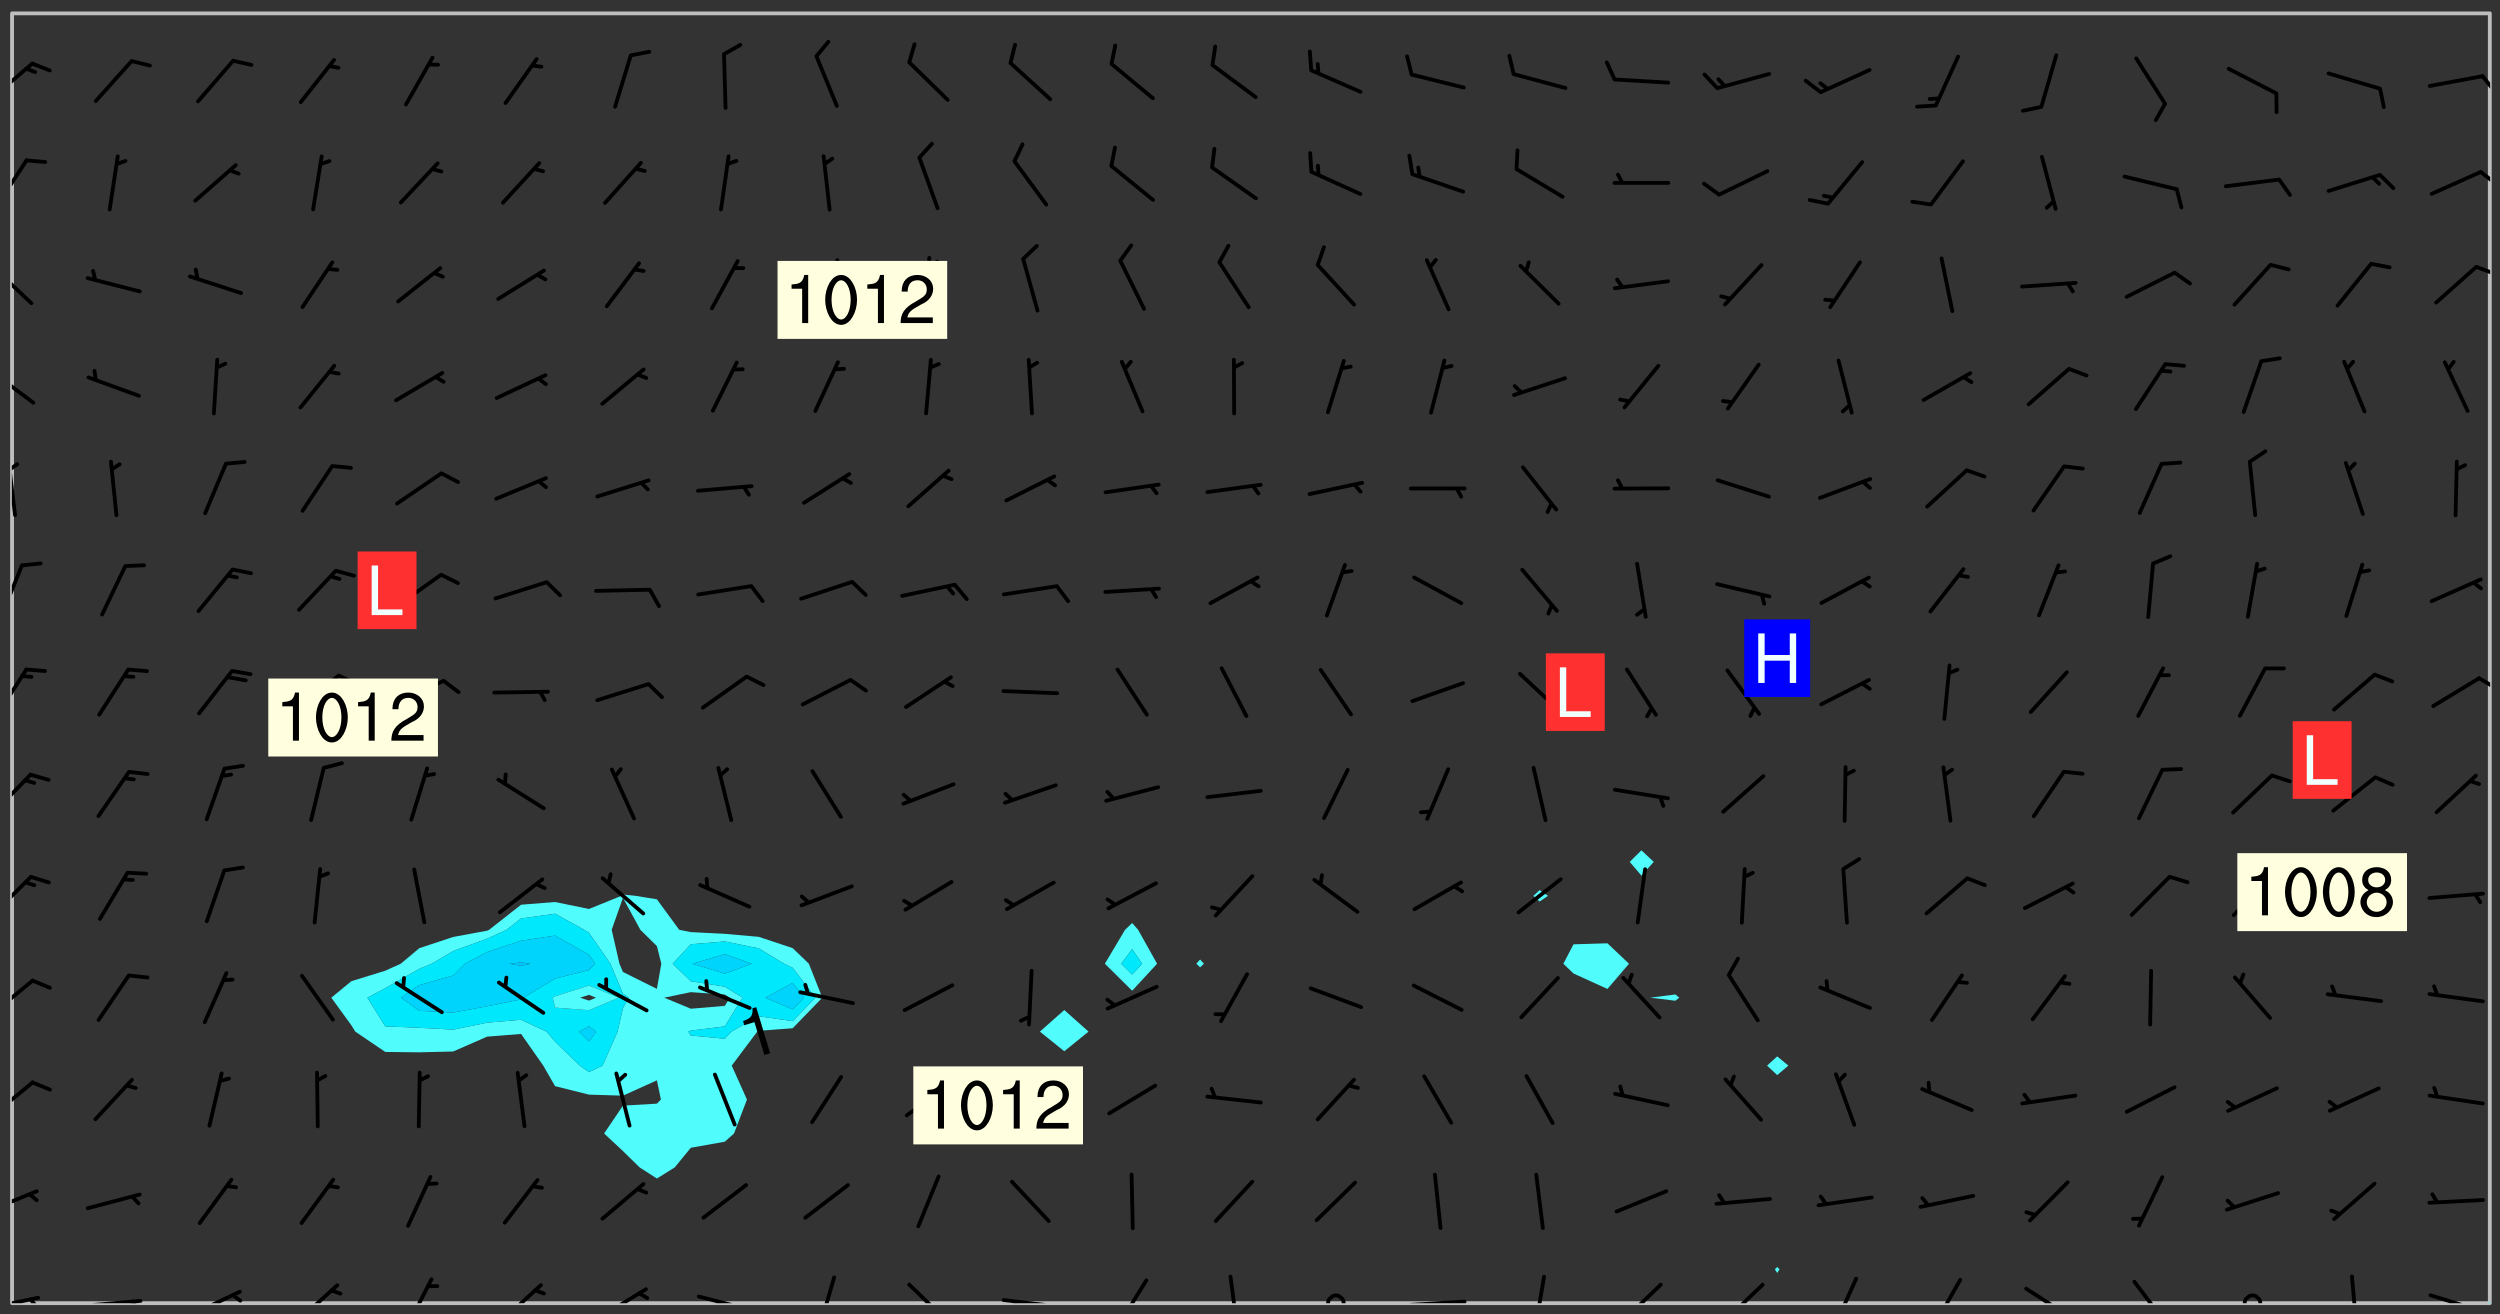 <svg xmlns="http://www.w3.org/2000/svg" role="img" xmlns:xlink="http://www.w3.org/1999/xlink" viewBox="142.45 309.95 326.84 171.84"><rect x="142.45" y="309.95" width="326.84" height="171.84" fill="#333333" stroke="none"/><defs><clipPath id="clip2"><path d="M 144 311.672 L 145 311.672 L 145 480.328 L 144 480.328 Z M 144 311.672"/></clipPath><clipPath id="clip3"><path d="M 144 311.672 L 468 311.672 L 468 480.328 L 144 480.328 Z M 144 311.672"/></clipPath><clipPath id="clip4"><path d="M 467 480 L 468 480 L 468 480.328 L 467 480.328 Z M 467 480"/></clipPath><clipPath id="clip5"><path d="M 467 311.672 L 468 311.672 L 468 480.328 L 467 480.328 Z M 467 311.672"/></clipPath><clipPath id="clip6"><path d="M 144 479 L 148 479 L 148 480.328 L 144 480.328 Z M 144 479"/></clipPath><clipPath id="clip7"><path d="M 146 479 L 148 479 L 148 480.328 L 146 480.328 Z M 146 479"/></clipPath><clipPath id="clip8"><path d="M 153 479 L 162 479 L 162 480.328 L 153 480.328 Z M 153 479"/></clipPath><clipPath id="clip9"><path d="M 159 479 L 161 479 L 161 480.328 L 159 480.328 Z M 159 479"/></clipPath><clipPath id="clip10"><path d="M 167 478 L 175 478 L 175 480.328 L 167 480.328 Z M 167 478"/></clipPath><clipPath id="clip11"><path d="M 172 479 L 175 479 L 175 480.328 L 172 480.328 Z M 172 479"/></clipPath><clipPath id="clip12"><path d="M 181 477 L 187 477 L 187 480.328 L 181 480.328 Z M 181 477"/></clipPath><clipPath id="clip13"><path d="M 195 476 L 200 476 L 200 480.328 L 195 480.328 Z M 195 476"/></clipPath><clipPath id="clip14"><path d="M 207 477 L 214 477 L 214 480.328 L 207 480.328 Z M 207 477"/></clipPath><clipPath id="clip15"><path d="M 220 478 L 228 478 L 228 480.328 L 220 480.328 Z M 220 478"/></clipPath><clipPath id="clip16"><path d="M 233 479 L 241 479 L 241 480.328 L 233 480.328 Z M 233 479"/></clipPath><clipPath id="clip17"><path d="M 249 476 L 252 476 L 252 480.328 L 249 480.328 Z M 249 476"/></clipPath><clipPath id="clip18"><path d="M 261 477 L 267 477 L 267 480.328 L 261 480.328 Z M 261 477"/></clipPath><clipPath id="clip19"><path d="M 273 479 L 281 479 L 281 480.328 L 273 480.328 Z M 273 479"/></clipPath><clipPath id="clip20"><path d="M 288 477 L 293 477 L 293 480.328 L 288 480.328 Z M 288 477"/></clipPath><clipPath id="clip21"><path d="M 303 476 L 305 476 L 305 480.328 L 303 480.328 Z M 303 476"/></clipPath><clipPath id="clip22"><path d="M 315 479 L 319 479 L 319 480.328 L 315 480.328 Z M 315 479"/></clipPath><clipPath id="clip23"><path d="M 326 479 L 335 479 L 335 480.328 L 326 480.328 Z M 326 479"/></clipPath><clipPath id="clip24"><path d="M 342 476 L 345 476 L 345 480.328 L 342 480.328 Z M 342 476"/></clipPath><clipPath id="clip25"><path d="M 354 477 L 360 477 L 360 480.328 L 354 480.328 Z M 354 477"/></clipPath><clipPath id="clip26"><path d="M 367 477 L 374 477 L 374 480.328 L 367 480.328 Z M 367 477"/></clipPath><clipPath id="clip27"><path d="M 381 476 L 386 476 L 386 480.328 L 381 480.328 Z M 381 476"/></clipPath><clipPath id="clip28"><path d="M 395 477 L 399 477 L 399 480.328 L 395 480.328 Z M 395 477"/></clipPath><clipPath id="clip29"><path d="M 407 478 L 414 478 L 414 480.328 L 407 480.328 Z M 407 478"/></clipPath><clipPath id="clip30"><path d="M 421 477 L 426 477 L 426 480.328 L 421 480.328 Z M 421 477"/></clipPath><clipPath id="clip31"><path d="M 435 479 L 439 479 L 439 480.328 L 435 480.328 Z M 435 479"/></clipPath><clipPath id="clip32"><path d="M 449 476 L 451 476 L 451 480.328 L 449 480.328 Z M 449 476"/></clipPath><clipPath id="clip33"><path d="M 459 479 L 468 479 L 468 480.328 L 459 480.328 Z M 459 479"/></clipPath><clipPath id="clip34"><path d="M 144 465 L 148 465 L 148 469 L 144 469 Z M 144 465"/></clipPath><clipPath id="clip35"><path d="M 144 451 L 147 451 L 147 457 L 144 457 Z M 144 451"/></clipPath><clipPath id="clip36"><path d="M 144 437 L 147 437 L 147 443 L 144 443 Z M 144 437"/></clipPath><clipPath id="clip37"><path d="M 144 424 L 147 424 L 147 430 L 144 430 Z M 144 424"/></clipPath><clipPath id="clip38"><path d="M 144 410 L 147 410 L 147 417 L 144 417 Z M 144 410"/></clipPath><clipPath id="clip39"><path d="M 144 397 L 147 397 L 147 404 L 144 404 Z M 144 397"/></clipPath><clipPath id="clip40"><path d="M 466 398 L 468 398 L 468 401 L 466 401 Z M 466 398"/></clipPath><clipPath id="clip41"><path d="M 144 383 L 146 383 L 146 391 L 144 391 Z M 144 383"/></clipPath><clipPath id="clip42"><path d="M 144 370 L 145 370 L 145 378 L 144 378 Z M 144 370"/></clipPath><clipPath id="clip43"><path d="M 144 370 L 145 370 L 145 372 L 144 372 Z M 144 370"/></clipPath><clipPath id="clip44"><path d="M 144 358 L 148 358 L 148 363 L 144 363 Z M 144 358"/></clipPath><clipPath id="clip45"><path d="M 144 344 L 147 344 L 147 350 L 144 350 Z M 144 344"/></clipPath><clipPath id="clip46"><path d="M 465 344 L 468 344 L 468 346 L 465 346 Z M 465 344"/></clipPath><clipPath id="clip47"><path d="M 144 330 L 147 330 L 147 338 L 144 338 Z M 144 330"/></clipPath><clipPath id="clip48"><path d="M 466 332 L 468 332 L 468 335 L 466 335 Z M 466 332"/></clipPath><clipPath id="clip49"><path d="M 144 318 L 147 318 L 147 324 L 144 324 Z M 144 318"/></clipPath><clipPath id="clip50"><path d="M 466 319 L 468 319 L 468 323 L 466 323 Z M 466 319"/></clipPath><g id="surface747" clip-path="url(#clip1)"><path fill="#fff" fill-opacity="0" fill-rule="evenodd" d="M 0 0 L 1000 0 L 1000 1000 L 0 1000 Z M 0 0"/><path fill="#d3d3d3" fill-opacity="0" fill-rule="evenodd" d="M162.152 355.867L161.918 356.16 161.977 356.395 162.094 356.566 162.27 356.801 162.562 357.148 162.676 357.207 162.793 357.035 162.852 356.801 163.027 356.625 163.492 356.449 164.191 356.449 164.426 356.742 164.715 357.559 164.773 357.734 164.949 357.965 165.301 358.199 166 358.898 166.172 359.074 166.406 359.422 166.641 359.832 166.93 360.414 167.34 360.879 167.57 361.113 167.805 361.289 167.922 361.52 168.098 361.812 168.27 362.977 168.27 363.211 168.328 363.5 168.387 363.617 168.504 363.734 168.852 364.145 168.969 364.316 169.145 364.492 169.32 364.727 169.438 364.898 169.609 365.25 169.668 365.484 169.902 365.891 170.137 365.832 169.961 366.008 169.902 366.938 169.32 366.938 169.086 366.824 168.738 366.938 168.621 367.055 168.562 367.348 168.504 367.523 168.387 367.695 167.922 367.988 167.863 368.223 167.805 368.336 167.805 368.98 167.863 369.152 167.863 369.562 167.922 369.621 167.922 370.027 167.98 370.434 168.098 370.609 168.156 370.668 168.387 371.309 168.328 371.602 168.328 372.301 168.27 372.883 168.27 373.117 168.211 373.348 168.156 373.699 168.156 375.621 168.211 375.738 168.637 375.738 168.27 375.855 168.246 376.207 169.137 377.375 170.879 377.914 172.219 378.273 172.219 378.812 172.309 379.621 172.844 380.336 174.363 380.605 175.254 380.52 175.344 381.684 175.879 381.863 177.039 381.684 179.094 380.699 180.254 380.336 182.133 380.16 183.828 379.98 183.648 380.699 182.133 380.785 180.883 380.875 180.078 381.145 179.004 381.953 179.273 382.672 179.809 383.57 179.629 384.195 179.363 385.004 179.629 386.082 180.254 386.98 181.059 387.16 182.309 386.98 182.043 387.703 182.141 388.207 182.195 388.5 182.195 388.672 182.254 388.965 182.254 389.371 182.43 389.488 182.781 389.605 183.188 389.605 183.48 389.43 183.594 389.312 183.652 389.195 183.77 388.965 183.828 388.789 184.18 388.324 184.41 388.148 184.586 388.09 184.762 388.148 184.82 388.324 184.938 389.312 184.992 389.781 185.051 389.953 185.168 390.188 185.344 390.246 186.16 390.305 186.449 390.305 186.566 390.539 186.625 390.945 186.684 391.297 186.684 392.402 186.801 392.695 186.918 393.043 187.207 393.742 187.383 394.094 187.965 394.848 188.316 395.023 188.488 395.082 188.957 395.316 189.598 395.781 189.945 396.016 190.238 396.191 190.531 396.246 190.762 396.309 191.578 396.656 191.871 396.832 191.984 397.004 192.336 397.355 192.453 397.531 192.977 398.172 192.977 398.461 193.035 398.812 193.035 399.16 193.094 399.512 193.152 399.801 193.27 399.859 193.441 399.918 193.617 399.918 194.199 400.152 194.375 400.27 194.551 400.559 194.727 400.793 194.84 401.027 195.133 401.258 195.25 401.375 195.25 401.785 195.309 401.84 195.598 402.074 195.832 402.191 195.891 402.309 196.008 402.48 196.066 402.598 196.297 402.832 196.355 403.008 196.59 403.066 196.707 403.125 196.59 403.238 196.531 403.355 196.531 403.473 196.414 403.766 196.297 404.055 196.297 404.637 196.473 404.754 196.59 404.812 196.648 404.93 196.766 405.047 196.879 405.105 197.055 405.453 197.113 405.805 197.172 406.211 197.172 406.387 197.113 406.562 196.996 407.262 196.996 407.434 197.113 407.609 197.406 407.902 197.812 407.902 197.988 408.02 198.105 408.191 198.223 408.484 198.223 408.719 197.695 408.719 197.465 408.484 197.23 408.484 197.055 408.543 196.996 409.242 197.055 409.59 197.172 409.766 197.348 410.176 197.465 410.406 197.754 410.875 197.93 410.93 198.453 410.93 198.688 410.988 199.445 411.629 199.504 411.922 199.504 412.156 199.562 412.215 199.793 412.562 199.793 412.914 199.676 413.086 199.676 413.379 199.969 413.668 200.262 413.844 200.434 413.902 200.727 414.078 201.02 414.195 201.602 414.602 201.891 414.836 202.184 415.012 202.402 415.172 202.418 415.184 202.648 415.359 203.289 415.883 203.465 416.117 203.582 416.293 203.758 416.469 203.871 416.641 203.871 417.281 203.988 417.457 204.457 417.574 205.039 417.691 205.273 417.75 205.504 417.863 205.797 417.98 205.91 418.039 206.496 418.391 206.785 418.562 206.961 418.625 207.137 418.68 207.312 418.738 208.012 419.09 208.301 419.266 208.535 419.32 208.824 419.496 209.059 419.613 209.699 420.02 209.992 420.137 210.164 420.195 210.398 420.254 210.809 420.312 211.039 420.371 211.273 420.488 211.332 420.66 210.922 420.836 211.391 420.895 211.449 421.188 211.562 421.422 211.738 421.477 211.973 421.535 212.148 421.594 212.555 421.711 213.195 421.945 213.312 422.117 213.371 422.352 213.371 422.527 213.312 422.645 213.254 423.051 213.488 423.285 213.605 423.344 213.953 423.461 214.594 423.691 214.77 423.809 215.059 423.926 215.234 424.102 215.469 424.566 216.051 425.672 216.227 425.848 216.574 426.023 216.75 426.141 217.102 426.258 218.148 426.781 218.383 426.84 218.848 426.953 219.141 427.012 219.605 427.188 220.363 427.77 220.598 428.004 220.945 428.469 221.121 428.645 221.41 428.879 222.227 429.578 222.52 429.754 222.809 430.043 223.102 430.219 223.395 430.508 224.09 431.148 224.266 431.324 224.559 431.559 224.848 431.793 225.316 432.082 225.957 432.664 226.305 432.898 226.539 433.191 226.887 433.539 227.238 434.004 228.172 434.996 228.52 435.402 228.637 435.578 228.871 435.637 228.984 435.754 229.629 435.93 229.859 436.043 230.094 436.102 230.387 436.277 230.617 436.395 231.551 437.094 231.957 437.5 232.191 437.676 232.598 437.852 232.832 437.969 233.648 438.316 233.996 438.551 234.23 438.668 234.523 438.957 234.754 439.074 235.512 439.426 235.863 439.598 236.094 439.656 236.387 439.773 236.621 439.832 237.492 440.008 238.309 440.008 238.777 440.238 238.949 440.297 239.824 440.996 240.289 441.113 240.582 441.172 240.758 441.23 240.988 441.289 241.457 441.348 241.805 441.406 242.156 441.465 242.562 441.523 242.855 441.523 243.027 441.582 243.027 441.812 243.203 441.988 243.496 441.988 243.844 442.047 244.195 442.105 244.895 442.223 245.535 442.223 246 441.988 246.293 441.812 246.465 441.695 246.875 441.523 247.164 441.348 248.098 440.883 248.566 440.59 249.09 440.297 249.555 440.125 250.02 439.949 251.07 439.484 251.359 439.367 251.77 439.25 252.059 439.133 252.586 438.957 254.102 438.258 254.684 437.91 254.973 437.852 255.266 437.793 255.613 437.676 256.488 437.445 256.84 437.328 256.953 437.328 257.188 437.27 258.062 437.035 258.297 436.977 259.109 436.977 259.461 436.918 260.277 436.801 260.449 436.742 260.801 436.688 261.094 436.629 261.324 436.57 262.141 436.395 262.316 436.336 262.664 436.336 262.898 436.277 263.363 436.16 264.121 435.988 264.355 435.93 264.703 435.93 265.113 435.812 265.402 435.754 266.688 435.695 266.977 435.695 267.387 435.637 267.617 435.578 267.793 435.578 268.668 435.461 269.074 435.461 269.484 435.344 269.832 435.344 270.184 435.23 271.055 435.172 272.805 435.172 273.852 435.461 274.262 435.578 274.551 435.695 274.902 435.812 275.191 435.93 276.242 436.102 276.531 436.16 276.824 436.16 277.117 436.219 277.289 436.277 277.699 436.336 277.871 436.395 277.988 436.453 278.105 436.453 278.223 436.512 278.574 436.57 278.688 436.57 279.098 436.637 281.02 437.031 282.945 437.426 284.465 437.875 286.16 438.594 288.305 439.398 289.91 438.68 291.34 437.875 292.5 436.797 293.75 436.348 296.785 435.629 298.66 435.27 300.805 433.922 303.039 432.668 305.539 431.41 307.234 430.961 309.02 430.781 310.18 430.512 310.805 431.051 312.145 430.781 312.859 429.793 313.844 428.449 314.289 428.27 315.094 427.91 316.969 427.371 318.754 426.922 320.004 426.652 321.164 426.562 322.863 426.473 324.824 426.203 326.074 426.113 326.613 426.113 327.238 426.023 328.129 426.023 330.273 425.844 332.684 425.664 335.273 425.574 336.969 425.754 338.578 425.844 340.008 426.203 341.168 426.922 343.043 427.91 344.203 429.438 344.469 430.152 345.098 430.242 345.453 431.141 345.988 431.68 346.523 433.207 347.598 433.566 348.133 433.566 347.328 434.102 347.418 435.809 348.133 438.504 349.023 439.309 349.918 440.297 350.633 441.555 352.418 442.094 353.938 441.914 354.293 443.258 355.902 442.453 356.883 441.914 357.152 442.184 357.469 441.969 357.688 441.824 358.488 442.273 358.938 441.914 359.293 441.914 359.828 441.645 360.367 440.926 360.902 440.656 361.527 439.668 362.688 440.117 363.527 440.488 364.922 441.105 366.617 440.926 368.223 440.926 370.008 441.016 370.188 439.309 370.723 437.965 371.527 438.234 372.02 439.082 372.422 439.488 372.332 440.027 372.332 440.387 373.047 440.836 373.758 440.566 375.188 440.566 375.547 441.555 375.992 442.812 376.707 444.156 377.957 444.785 379.652 445.414 380.367 445.234 380.547 444.695 381.527 444.605 381.977 444.965 382.062 446.223 381.797 446.852 381.262 447.031 381.262 447.57 381.977 448.555 382.242 449.094 383.227 450.082 384.027 451.16 383.762 451.52 383.672 452.418 383.047 454.75 382.691 456.816 382.602 458.609 382.422 459.328 382.332 459.867 382.332 461.305 381.352 463.188 380.992 464.895 380.457 465.793 379.652 466.961 379.387 467.5 381.441 468.754 381.527 469.113 381.172 469.652 381.082 469.473 381.082 470.281 381.172 471.719 380.727 472.434 379.652 472.527 379.387 473.242 379.922 474.141 380.727 474.859 381.887 475.668 383.227 475.938 383.672 476.297 383.316 476.746 381.527 476.656 380.277 476.207 379.562 475.488 378.938 475.398 378.762 478.988 378.574 480.297 467.934 480.297 467.934 311.703 412.664 311.703 412.664 360.785 413.426 360.91 416.715 361.453 418.738 364.289 418.738 367.043 421.09 367.375 423.438 367.707 427.488 367.707 426.109 371.867 424.086 372.574 422.062 373.277 421.52 373.621 418.926 375.238 418.738 375.355 416.715 373.277 415.984 370.535 413.312 368.457 411.938 364.957 411.871 364.875 409.914 362.203 412.664 360.785 412.664 311.703 294.422 311.703 294.422 403.117 294.539 403.148 294.672 403.16 294.746 403.234 294.852 403.281 294.941 403.34 295.027 403.398 295.117 403.457 295.414 403.754 295.473 403.844 295.504 403.961 295.531 404.078 295.547 404.215 295.516 404.332 295.457 404.422 295.398 404.508 295.355 404.613 295.309 404.715 295.281 404.836 295.281 404.98 295.457 405.25 295.605 405.398 295.68 405.484 295.754 405.559 295.797 405.664 295.859 405.754 295.918 405.84 295.961 405.945 296.02 406.035 296.066 406.137 296.109 406.242 296.168 406.328 296.285 406.508 296.359 406.582 296.422 406.668 296.48 406.758 296.523 406.863 296.582 406.953 296.641 407.039 296.703 407.129 296.762 407.219 296.805 407.32 296.922 407.5 296.996 407.574 297.055 407.66 297.129 407.734 297.219 407.793 297.324 407.84 297.473 407.84 297.605 407.824 297.738 407.84 297.84 407.793 297.914 407.719 297.961 407.617 297.945 407.484 297.945 407.336 297.898 407.23 297.871 407.113 297.824 407.012 297.797 406.891 297.754 406.789 297.691 406.699 297.648 406.598 297.605 406.492 297.574 406.375 297.559 406.242 297.547 406.105 297.633 406.047 297.691 405.961 297.812 405.93 297.855 406.035 297.871 406.168 297.871 406.285 297.93 406.387 297.988 406.477 298.078 406.535 298.227 406.684 298.285 406.773 298.328 406.879 298.316 406.98 298.402 407.039 298.508 407.086 298.594 407.145 298.684 407.203 298.758 407.277 298.641 407.305 298.535 407.352 298.449 407.41 298.375 407.484 298.316 407.574 298.254 407.66 298.227 407.781 298.18 407.883 298.137 407.988 298.105 408.105 298.094 408.238 298.078 408.371 298.078 408.52 298.105 408.637 298.152 408.742 298.195 408.844 298.254 408.934 298.328 409.008 298.418 409.066 298.492 409.141 298.582 409.199 298.641 409.289 298.684 409.395 298.73 409.496 298.848 409.527 298.98 409.543 299.129 409.543 299.246 409.512 299.352 409.555 299.395 409.66 299.441 409.762 299.469 409.883 299.5 410 299.527 410.117 299.559 410.238 299.586 410.355 299.691 410.398 299.793 410.445 299.926 410.43 300.074 410.578 300.137 410.664 300.211 410.738 300.281 410.812 300.371 410.875 300.477 410.918 300.578 410.961 300.695 410.992 300.832 411.008 300.949 410.977 301.023 410.902 301.051 410.785 301.039 410.652 301.008 410.531 300.98 410.414 301.023 410.309 301.141 410.309 301.23 410.371 301.348 410.398 301.496 410.398 301.629 410.414 301.777 410.414 301.91 410.43 302.043 410.414 302.191 410.414 302.324 410.398 302.457 410.387 302.594 410.398 302.711 410.371 302.844 410.355 303.035 410.297 302.977 410.473 302.961 410.605 302.934 410.727 302.918 410.859 302.859 410.945 302.727 410.961 302.621 411.008 302.516 411.051 302.398 411.082 302.281 411.109 302.016 411.141 301.867 411.141 301.734 411.156 301.66 411.23 301.719 411.316 301.867 411.465 301.984 411.645 302.059 411.715 302.148 411.777 302.238 411.836 302.324 411.895 302.414 411.953 302.516 411.996 302.621 412.059 302.727 412.102 302.812 412.16 302.918 412.207 303.02 412.25 303.199 412.367 303.258 412.457 303.215 412.559 303.168 412.664 303.184 412.797 303.406 413.02 303.465 413.109 303.508 413.211 303.539 413.332 303.582 413.434 303.598 413.566 303.629 413.684 303.641 413.82 303.672 413.938 303.82 414.086 303.922 414.129 304.027 414.172 304.145 414.203 304.277 414.219 304.414 414.234 304.531 414.234 304.648 414.203 304.738 414.145 304.781 414.039 304.828 413.938 304.871 413.832 304.902 413.715 304.914 413.582 304.914 413.434 304.902 413.301 304.887 413.168 304.855 413.051 304.812 412.945 304.766 412.84 304.723 412.738 304.68 412.633 304.664 412.5 304.68 412.367 304.707 412.25 304.738 412.133 304.766 412.012 304.812 411.91 304.902 411.852 304.988 411.789 305.062 411.715 305.152 411.656 305.375 411.434 305.434 411.348 305.508 411.273 305.625 411.094 305.684 411.008 305.684 410.859 305.609 410.785 305.508 410.738 305.402 410.695 305.301 410.652 305.242 410.562 305.195 410.457 305.168 410.34 305.258 410.281 305.375 410.25 305.477 410.207 305.656 410.09 305.805 409.941 305.816 409.809 305.805 409.703 305.715 409.645 305.582 409.66 305.434 409.66 305.301 409.676 305.168 409.66 305.047 409.629 304.961 409.57 304.887 409.496 304.828 409.406 304.766 409.32 304.648 409.141 304.59 409.055 304.621 408.934 304.707 408.875 304.828 408.844 304.887 408.758 304.887 408.637 304.855 408.52 304.797 408.43 304.738 408.344 304.691 408.238 304.664 408.121 304.648 407.988 304.707 407.898 304.781 407.824 304.871 407.766 304.988 407.586 305.062 407.512 305.121 407.426 305.27 407.277 305.391 407.246 305.523 407.23 305.656 407.246 305.73 407.32 305.773 407.426 305.789 407.559 305.758 407.676 305.641 407.707 305.508 407.719 305.359 407.867 305.316 407.973 305.27 408.074 305.242 408.195 305.211 408.312 305.211 408.461 305.242 408.578 305.285 408.684 305.344 408.773 305.418 408.844 305.492 408.918 305.609 408.949 305.73 408.977 305.848 408.949 305.98 408.934 306.098 408.934 306.188 408.992 306.262 409.066 306.309 409.172 306.367 409.258 306.469 409.305 306.602 409.32 306.707 409.363 306.793 409.422 306.781 409.527 306.707 409.602 306.527 409.719 306.469 409.809 306.379 409.867 306.309 409.941 306.234 410.016 306.172 410.105 306.145 410.223 306.129 410.355 306.145 410.488 306.129 410.621 306.129 410.77 306.145 410.902 306.172 411.02 306.203 411.141 306.277 411.215 306.367 411.273 306.453 411.332 306.543 411.391 306.66 411.422 306.66 411.508 306.559 411.555 306.469 411.613 306.203 411.645 306.086 411.672 305.938 411.672 305.832 411.715 305.73 411.762 305.672 411.852 305.609 412.086 305.598 412.219 305.566 412.34 305.551 412.473 305.551 412.766 305.539 412.898 305.551 413.035 305.566 413.168 305.699 413.184 305.832 413.195 305.953 413.227 306.039 413.285 306.113 413.359 306.16 413.465 306.203 413.566 306.219 413.699 306.219 414.145 306.203 414.277 306.203 414.723 306.234 414.988 306.262 415.105 306.277 415.238 306.309 415.355 306.395 415.566 306.426 415.832 306.426 415.98 306.395 416.098 306.367 416.215 306.336 416.336 306.309 416.453 306.277 416.57 306.246 416.691 306.234 416.824 306.219 416.957 306.309 417.016 306.426 416.984 306.527 417 306.574 417.105 306.543 417.371 306.543 417.812 306.5 417.918 306.453 418.023 306.41 418.125 306.367 418.23 306.309 418.316 306.277 418.438 306.234 418.555 306.203 418.672 306.188 418.805 306.203 418.938 306.262 419.027 306.367 419.074 306.453 419.133 306.512 419.219 306.5 419.355 306.469 419.473 306.426 419.574 306.426 420.02 306.41 420.152 306.41 420.301 306.379 420.418 306.336 420.523 306.309 420.641 306.262 420.746 306.219 420.848 306.188 420.969 306.16 421.086 306.129 421.219 306.098 421.336 306.07 421.453 306.027 421.559 305.996 421.676 305.965 421.797 305.953 421.93 305.938 422.062 305.938 422.359 305.965 422.477 305.965 422.625 306.012 423.023 306.039 423.141 306.098 423.23 306.219 423.262 306.367 423.262 306.5 423.246 306.559 423.336 306.559 423.453 306.5 423.543 306.41 423.602 306.309 423.645 306.203 423.691 306.113 423.75 306.027 423.809 305.891 423.824 305.773 423.793 305.641 423.777 305.539 423.824 305.477 423.91 305.465 424.047 305.449 424.18 305.418 424.297 305.391 424.414 305.375 424.547 305.344 424.668 305.344 424.965 305.359 425.098 305.391 425.215 305.391 425.363 305.402 425.496 305.402 425.645 305.375 425.762 305.328 425.863 305.301 425.984 305.27 426.102 305.211 426.191 305.137 426.266 305.035 426.309 304.93 426.355 304.812 426.383 304.691 426.414 304.59 426.367 304.648 426.281 304.754 426.234 304.781 426.117 304.812 426 304.84 425.879 304.871 425.762 304.871 425.613 304.887 425.48 304.855 425.363 304.812 425.258 304.707 425.273 304.633 425.348 304.531 425.391 304.441 425.453 304.367 425.527 304.324 425.629 304.309 425.762 304.277 425.879 304.25 426 304.219 426.117 304.191 426.234 304.16 426.355 304.133 426.473 304.102 426.59 304.059 426.695 303.969 426.754 303.879 426.754 303.762 426.723 303.73 426.637 303.746 426.5 303.715 426.383 303.715 426.234 303.703 426.102 303.703 425.953 303.641 425.719 303.613 425.598 303.57 425.496 303.523 425.391 303.465 425.305 303.406 425.215 303.363 425.109 303.301 425.023 303.152 424.875 303.082 424.801 302.977 424.754 302.871 424.711 302.77 424.668 302.473 424.371 302.383 424.297 302.297 424.238 302.191 424.195 302.102 424.133 302.016 424.074 301.91 424.031 301.82 423.973 301.734 423.91 301.66 423.84 301.555 423.793 301.469 423.734 301.363 423.691 301.273 423.629 301.172 423.586 301.066 423.543 300.98 423.484 300.875 423.438 300.77 423.395 300.668 423.348 300.578 423.289 300.477 423.246 300.371 423.203 300.281 423.141 300.164 423.113 300.031 423.098 299.898 423.113 299.75 423.113 299.617 423.129 299.5 423.098 299.41 423.039 299.336 422.965 299.246 422.906 299.145 422.859 298.996 422.859 298.875 422.832 298.773 422.789 298.699 422.715 298.582 422.535 298.492 422.477 298.391 422.434 298.301 422.371 298.195 422.328 298.105 422.27 298.02 422.211 297.914 422.164 297.855 422.078 297.797 421.988 297.754 421.883 297.707 421.781 297.633 421.707 297.547 421.648 297.473 421.574 297.383 421.516 297.16 421.293 297.117 421.188 297.086 420.922 297.191 420.879 297.336 420.879 297.441 420.922 297.516 420.996 297.605 421.055 297.691 421.113 297.797 421.16 297.887 421.219 298.035 421.367 298.105 421.441 298.254 421.59 298.316 421.676 298.391 421.75 298.477 421.809 298.551 421.883 298.641 421.945 298.73 422.004 298.816 422.062 299.086 422.238 299.188 422.285 299.293 422.328 299.395 422.371 299.441 422.297 299.5 422.211 299.574 422.137 299.645 422.062 299.75 422.105 299.824 422.18 299.883 422.27 299.926 422.371 299.973 422.477 300.016 422.582 300.137 422.609 300.254 422.582 300.328 422.492 300.371 422.387 300.43 422.297 300.504 422.223 300.609 422.18 300.727 422.152 300.859 422.164 300.949 422.223 301.098 422.371 301.156 422.461 301.199 422.566 301.246 422.668 301.289 422.773 301.332 422.875 301.438 422.922 301.543 422.965 301.676 422.98 301.762 422.922 301.82 422.832 301.895 422.758 302 422.715 302.117 422.742 302.223 422.789 302.324 422.832 302.43 422.875 302.531 422.922 302.711 423.039 302.711 423.156 302.695 423.289 302.711 423.422 302.727 423.559 302.785 423.645 302.887 423.691 303.008 423.719 303.125 423.75 303.273 423.75 303.391 423.719 303.449 423.629 303.629 423.512 303.688 423.422 303.762 423.348 303.82 423.262 303.938 423.082 304.117 422.965 304.234 422.996 304.324 423.055 304.367 423.129 304.352 423.262 304.352 423.379 304.441 423.438 304.59 423.438 304.723 423.422 304.855 423.41 305.121 423.379 305.227 423.336 305.344 423.305 305.465 423.277 305.539 423.203 305.609 423.129 305.672 423.039 305.656 422.934 305.609 422.832 305.508 422.789 305.402 422.773 305.285 422.801 305.02 422.832 304.871 422.832 304.797 422.758 304.707 422.699 304.59 422.668 304.473 422.641 304.34 422.625 304.191 422.625 304.059 422.641 303.762 422.641 303.656 422.594 303.508 422.445 303.465 422.344 303.406 422.254 303.629 422.031 303.715 421.973 303.82 421.93 303.938 421.898 304.07 421.883 304.203 421.898 304.34 421.914 304.441 421.957 304.574 421.945 304.664 421.883 304.766 421.84 304.828 421.75 304.781 421.648 304.691 421.59 304.574 421.559 304.473 421.516 304.414 421.426 304.352 421.336 304.352 421.219 304.367 421.086 304.473 421.039 304.547 420.969 304.547 420.848 304.457 420.789 304.426 420.672 304.516 420.613 304.59 420.539 304.633 420.434 304.691 420.344 304.738 420.242 304.754 420.109 304.754 419.961 304.707 419.855 304.664 419.754 304.574 419.695 304.441 419.68 304.34 419.637 304.203 419.621 304.086 419.59 303.641 419.59 303.508 419.574 303.375 419.562 303.242 419.547 303.125 419.516 302.977 419.516 302.844 419.5 302.711 419.488 302.445 419.457 302.324 419.414 302.238 419.355 302.164 419.281 302.164 419.133 302.176 419 302.281 418.953 302.383 418.91 302.516 418.895 302.668 418.895 302.801 418.879 303.094 418.879 303.215 418.91 303.316 418.953 303.406 419.012 303.641 419.074 303.762 419.027 303.852 418.969 303.953 418.926 304.086 418.91 304.191 418.953 304.293 419 304.426 419.012 304.547 418.984 304.691 418.984 304.812 418.953 304.93 418.926 305.035 418.879 305.109 418.805 305.195 418.746 305.344 418.598 305.402 418.512 305.449 418.406 305.477 418.289 305.492 418.184 305.391 418.141 305.301 418.082 305.184 418.051 305.078 418.008 304.988 417.945 304.914 417.859 304.84 417.785 304.738 417.742 304.633 417.695 304.531 417.652 304.473 417.562 304.426 417.461 304.34 417.25 304.277 417.164 304.219 417.074 304.145 417 304.059 416.941 303.789 416.941 303.672 416.973 303.582 417.031 303.48 417.074 303.348 417.09 303.242 417.074 303.215 416.957 303.152 416.867 303.035 416.836 302.934 416.793 302.785 416.645 302.754 416.527 302.738 416.422 302.812 416.348 302.992 416.23 303.109 416.203 303.227 416.172 303.363 416.188 303.465 416.23 303.57 416.273 303.672 416.32 303.777 416.363 303.895 416.395 304.027 416.41 304.145 416.438 304.277 416.453 304.383 416.438 304.473 416.379 304.398 416.305 304.293 416.262 304.219 416.188 304.145 416.098 303.996 415.949 303.91 415.891 303.82 415.832 303.746 415.758 303.656 415.699 303.555 415.652 303.434 415.625 303.332 415.578 303.227 415.535 303.109 415.504 303.008 415.461 302.887 415.43 302.738 415.43 302.621 415.461 302.516 415.504 302.43 415.566 302.25 415.684 302.164 415.742 302.074 415.801 301.969 415.848 301.883 415.906 301.777 415.949 301.676 415.992 301.57 416.039 301.496 416.113 301.438 416.203 301.379 416.289 301.332 416.395 301.273 416.48 301.199 416.555 301.066 416.543 300.949 416.512 300.832 416.512 300.758 416.586 300.668 416.645 300.594 416.719 300.504 416.777 300.418 416.836 300.312 416.883 300.211 416.926 300.074 416.941 299.973 416.898 299.824 416.75 299.719 416.703 299.633 416.703 299.527 416.75 299.426 416.793 299.305 416.824 299.188 416.793 299.113 416.719 299.113 416.602 299.145 416.48 299.219 416.41 299.277 416.32 299.352 416.246 299.469 416.215 299.574 416.172 299.867 416.172 300 416.156 300.137 416.141 300.238 416.098 300.328 416.039 300.43 415.992 300.52 415.934 300.652 415.922 300.742 415.98 300.875 415.992 300.965 415.934 301.051 415.875 301.156 415.832 301.246 415.773 301.332 415.711 301.422 415.652 301.57 415.504 301.629 415.418 301.688 415.328 301.793 415.285 301.926 415.27 302.043 415.297 302.164 415.328 302.223 415.27 302.281 415.18 302.312 414.914 302.34 414.797 302.445 414.809 302.578 414.824 302.68 414.781 302.77 414.723 302.828 414.633 302.902 414.559 302.961 414.469 303.008 414.367 303.02 414.234 303.008 414.102 302.961 413.996 302.812 413.848 302.754 413.758 302.695 413.672 302.652 413.566 302.652 413.121 302.668 412.988 302.668 412.84 302.68 412.707 302.621 412.648 302.531 412.707 302.43 412.664 302.25 412.547 302.164 412.488 302.102 412.398 302.043 412.309 301.969 412.234 301.883 412.176 301.762 412.207 301.66 412.219 301.555 412.266 301.469 412.324 301.363 412.367 301.215 412.516 301.125 412.574 301.039 412.633 300.949 412.695 300.844 412.738 300.711 412.754 300.711 412.633 300.816 412.59 300.934 412.559 301.008 412.488 301.051 412.383 301.051 412.234 301.023 412.117 300.875 411.969 300.742 411.953 300.594 411.953 300.477 411.984 300.371 412.027 300.27 412.07 300.18 412.133 300.062 412.16 299.988 412.086 300 411.953 299.957 411.852 299.914 411.746 299.824 411.688 299.707 411.715 299.586 411.746 299.469 411.777 299.367 411.82 299.246 411.852 299.145 411.895 299.039 411.938 298.949 411.996 298.848 412.012 298.848 411.895 298.863 411.762 298.805 411.672 298.73 411.715 298.582 411.863 298.523 411.953 298.449 412.027 298.402 412.133 298.359 412.234 298.285 412.309 298.227 412.398 298.152 412.473 298.094 412.559 298.02 412.633 297.93 412.695 297.855 412.766 297.781 412.84 297.68 412.855 297.547 412.871 297.441 412.828 297.441 412.707 297.59 412.559 297.633 412.457 297.691 412.367 297.738 412.266 297.781 412.16 297.84 412.07 297.871 411.953 297.914 411.852 297.945 411.73 297.973 411.613 298.02 411.508 298.062 411.406 298.105 411.301 298.18 411.23 298.27 411.168 298.359 411.109 298.461 411.066 298.758 411.066 299.023 411.035 299.129 410.992 299.055 410.918 298.938 410.887 298.832 410.844 298.742 410.785 298.641 410.738 298.551 410.68 298.449 410.637 298.344 410.594 298.254 410.531 298.168 410.473 298.062 410.43 297.961 410.387 297.84 410.355 297.723 410.324 297.621 410.281 297.5 410.25 297.398 410.207 297.309 410.148 297.266 410.043 297.25 409.91 297.352 409.867 297.484 409.852 297.621 409.867 297.754 409.852 297.855 409.809 297.914 409.719 297.93 409.613 297.84 409.555 297.766 409.48 297.664 409.438 297.574 409.379 297.426 409.23 297.383 409.125 297.367 408.992 297.367 408.699 297.309 408.609 297.219 408.551 297.145 408.477 297.102 408.371 297.07 408.254 297.012 408.164 296.938 408.09 296.82 408.062 296.746 407.988 296.656 407.93 296.566 407.867 296.48 407.809 296.406 407.734 296.348 407.648 296.301 407.543 296.215 407.484 296.066 407.336 295.871 407.277 295.738 407.293 295.637 407.336 295.562 407.41 295.516 407.512 295.473 407.617 295.414 407.707 295.355 407.793 295.059 408.09 294.969 408.148 294.883 408.148 294.82 408.062 294.777 407.957 294.809 407.84 294.867 407.75 294.895 407.633 294.883 407.5 294.793 407.438 294.688 407.484 294.57 407.512 294.453 407.543 294.184 407.719 294.082 407.766 293.965 407.793 293.859 407.84 293.77 407.898 293.668 407.941 293.609 407.855 293.562 407.75 293.578 407.617 293.625 407.512 293.695 407.438 293.77 407.367 293.828 407.277 293.828 407.129 293.785 407.023 293.547 407.023 293.445 407.07 293.414 407.188 293.387 407.305 293.355 407.426 293.281 407.469 293.148 407.484 293.074 407.438 293.031 407.336 292.988 407.23 292.941 407.129 292.898 407.023 292.777 407.055 292.676 407.098 292.543 407.113 292.426 407.145 292.32 407.188 292.23 407.246 292.129 407.293 292.008 407.32 291.875 407.336 291.773 407.293 291.715 407.203 291.668 407.098 291.625 406.996 291.582 406.891 291.582 406.773 291.641 406.684 291.727 406.625 291.906 406.508 292.008 406.461 292.113 406.418 292.219 406.359 292.32 406.316 292.41 406.254 292.512 406.211 292.617 406.152 292.719 406.105 292.809 406.047 292.914 406.004 293.016 405.961 293.105 405.898 293.207 405.855 293.344 405.84 293.461 405.871 293.562 405.914 293.684 405.945 293.785 405.988 293.891 406.035 293.992 406.078 294.098 406.121 294.199 406.168 294.305 406.211 294.406 406.254 294.512 406.301 294.598 406.359 294.703 406.402 294.82 406.434 294.926 406.477 295.027 406.523 295.117 406.582 295.223 406.625 295.324 406.668 295.43 406.715 295.547 406.742 295.648 406.789 295.77 406.816 295.918 406.816 296.004 406.758 296.02 406.656 296.078 406.566 296.051 406.449 295.977 406.375 295.859 406.195 295.785 406.121 295.695 406.047 295.516 405.93 295.43 405.871 295.324 405.828 295.223 405.781 294.953 405.605 294.895 405.516 294.82 405.441 294.762 405.352 294.719 405.25 294.688 405.133 294.672 404.996 294.672 404.434 294.66 404.301 294.645 404.168 294.613 404.051 294.598 403.918 294.586 403.785 294.555 403.664 294.332 403.441 294.273 403.355 294.258 403.25 294.289 403.133 294.422 403.117 294.422 311.703 172.992 311.703 172.992 313.156 172.934 313.391 172.582 314.441 172.41 314.965 172.293 315.312 172.117 315.723 172 315.895 171.766 316.188 171.535 316.246 171.184 316.246 171.066 316.305 170.836 316.711 170.836 317.004 170.953 317.18 171.184 317.41 171.301 317.645 171.941 318.402 172.234 318.867 172.41 319.102 172.641 319.453 172.875 319.801 173.516 320.617 173.691 321.082 173.863 321.492 173.98 322.188 174.156 322.656 174.273 324.055 174.332 324.52 174.332 325.395 174.449 326.441 174.449 331.223 174.391 331.688 174.039 332.969 173.863 333.492 173.75 333.902 173.398 334.832 172.934 336 172.699 336.582 172.582 336.758 172.41 337.105 172.234 337.512 171.883 338.328 171.824 338.621 171.711 338.914 171.594 339.203 171.535 339.379 171.418 340.254 171.359 340.66 171.301 340.777 171.242 340.953 171.184 341.125 170.953 341.652 170.836 341.824 170.836 342.059 170.719 342.293 170.66 342.465 170.484 343.051 170.484 343.34 170.426 343.516 170.426 343.809 170.367 343.922 170.309 344.449 170.309 344.621 170.254 344.855 170.254 347.477 170.078 348.293 169.961 348.469 169.785 348.703 169.668 348.875 169.555 349.109 168.969 350.043 168.738 350.332 168.445 350.797 168.27 351.031 167.98 351.383 167.629 352.082 167.516 352.312 167.34 352.723 167.164 352.953 166.758 353.48 165.941 354.18 165.648 354.352 165.359 354.586 165.184 354.703 165.008 354.879 164.484 355.285 163.957 355.461 163.785 355.637 163.551 355.691 162.91 355.867 162.152 355.867M174.363 386.891L173.289 387.34 173.648 388.234 174.898 387.52 175.344 386.98 174.363 386.891"/><path fill="#d3d3d3" fill-opacity="0" fill-rule="evenodd" d="M201.508 416.598L200.613 416.598 201.062 417.227 202.043 417.586 202.848 417.496 203.293 416.508 203.117 416.598 202.402 416.242 201.508 416.598M356.129 475.668L356.07 475.145 356.07 474.852 356.184 474.559 356.242 474.328 356.711 473.859 356.824 473.859 356.941 473.746 357.059 473.688 357.234 473.688 357.469 473.629 357.816 473.629 358.051 473.688 358.168 473.746 358.398 473.918 358.457 474.094 358.574 474.676 358.574 474.969 358.457 475.145 358.285 475.434 358.109 475.609 357.582 476.133 357.352 476.367 357.234 476.426 357.059 476.426 356.941 476.367 356.535 476.074 356.359 475.957 356.242 475.898 356.184 475.785 356.129 475.668M362.77 464.711L362.711 464.539 362.711 463.43 362.77 463.258 362.945 463.199 363.117 463.141 363.293 463.141 363.527 463.082 363.645 463.141 363.703 463.84 363.645 464.012 363.527 464.188 363.41 464.246 363.176 464.77 363.062 464.828 362.828 464.828 362.77 464.711M372.383 450.32L372.266 450.145 372.266 449.445 372.559 448.57 372.676 448.398 372.852 448.047 372.965 447.816 373.082 447.523 373.434 446.766 373.551 446.535 373.723 446.301 373.898 446.301 374.016 446.242 374.656 446.242 374.773 446.301 375.008 446.535 375.18 446.648 375.531 446.941 375.648 447.059 375.762 447.234 375.762 447.348 375.879 447.406 375.996 447.523 375.996 448.223 375.938 448.398 375.938 448.629 375.879 448.805 375.531 449.855 375.414 450.086 375.297 450.32 375.18 450.379 374.949 450.613 374.309 450.902 373.434 450.902 373.023 450.785 372.383 450.32"/><path fill="none" stroke="#bebebe" stroke-linecap="round" stroke-linejoin="round" stroke-miterlimit="10" stroke-width=".5" d="M 431.957 354.305 L 108.027 354.305 L 108.027 185.68 L 431.957 185.68 L 431.957 354.305" transform="matrix(1 0 0 -1 36 666)"/><g clip-path="url(#clip2)"><path fill="#fff" fill-opacity="0" fill-rule="evenodd" d="M 144 475.891 L 144 480.328 L 144.004 480.328 L 144 480.328 L 144 311.672 L 144.004 311.672 L 144 311.672 L 144 475.891"/></g><g clip-path="url(#clip3)"><path fill="#fff" fill-opacity="0" fill-rule="evenodd" d="M 144.004 480.328 L 144.004 311.672 L 223.891 311.672 L 223.891 426.891 L 223.676 427.07 L 219.453 428.785 L 215.016 427.875 L 210.574 428.23 L 206.398 431.508 L 206.137 431.625 L 201.699 432.445 L 197.262 433.914 L 194.844 435.945 L 192.82 436.855 L 188.383 438.227 L 185.766 440.383 L 188.383 443.988 L 188.898 444.82 L 192.82 447.477 L 197.262 447.527 L 201.699 447.418 L 206.137 445.477 L 210.574 445.125 L 213.473 449.262 L 215.016 451.949 L 219.453 453.059 L 223.891 453.191 L 228.328 451.191 L 228.855 453.699 L 228.328 454.238 L 223.891 454.496 L 221.43 458.137 L 223.891 460.434 L 226.074 462.574 L 228.328 464.027 L 230.66 462.574 L 232.766 460.004 L 237.207 459.211 L 238.414 458.137 L 240.102 453.699 L 238.113 449.262 L 241.449 444.82 L 241.645 444.715 L 246.082 444.379 L 249.953 440.383 L 248.199 435.945 L 246.082 433.902 L 241.645 432.43 L 237.207 432.035 L 232.766 431.809 L 231.25 431.508 L 228.328 427.52 L 225.551 427.07 L 223.891 426.891 L 223.891 311.672 L 281.59 311.672 L 281.59 441.996 L 278.398 444.82 L 281.59 447.387 L 284.762 444.82 L 281.59 441.996 L 281.59 311.672 L 290.465 311.672 L 290.465 430.621 L 289.535 431.508 L 286.895 435.945 L 290.465 439.477 L 293.723 435.945 L 291.242 431.508 L 290.465 430.621 L 290.465 311.672 L 299.344 311.672 L 299.344 435.391 L 298.852 435.945 L 299.344 436.414 L 299.848 435.945 L 299.344 435.391 L 299.344 311.672 L 343.727 311.672 L 343.727 426.32 L 342.918 427.07 L 343.727 427.809 L 344.832 427.07 L 343.727 426.32 L 343.727 311.672 L 352.602 311.672 L 352.602 433.273 L 348.164 433.406 L 346.836 435.945 L 348.164 437.223 L 352.602 439.242 L 355.418 435.945 L 352.602 433.273 L 352.602 311.672 L 357.043 311.672 L 357.043 421.117 L 355.512 422.629 L 357.043 424.426 L 358.656 422.629 L 357.043 421.117 L 357.043 311.672 L 361.48 311.672 L 361.48 439.961 L 358.18 440.383 L 361.48 440.781 L 361.996 440.383 L 361.48 439.961 L 361.48 311.672 L 374.793 311.672 L 374.793 448.059 L 373.469 449.262 L 374.793 450.504 L 374.793 475.59 L 374.496 475.891 L 374.793 476.375 L 375.098 475.891 L 374.793 475.59 L 374.793 450.504 L 376.258 449.262 L 374.793 448.059 L 374.793 311.672 L 467.996 311.672 L 467.996 480.039 L 467.73 480.328 L 144.004 480.328"/></g><path fill="#50fcfc" fill-rule="evenodd" d="M 188.383 443.988 L 185.766 440.383 L 188.383 438.227 L 192.82 436.855 L 194.844 435.945 L 197.262 433.914 L 201.699 432.445 L 206.137 431.625 L 206.398 431.508 L 210.574 428.23 L 215.016 427.875 L 215.016 429.402 L 210.574 430.023 L 208.684 431.508 L 206.137 432.668 L 201.699 434.285 L 198.891 435.945 L 197.262 436.613 L 192.82 439.137 L 190.48 440.383 L 192.82 444.137 L 197.262 444.316 L 201.699 444.562 L 206.137 443.652 L 210.574 443.27 L 213.906 444.82 L 215.016 446.129 L 218.246 449.262 L 219.453 450.109 L 221.23 449.262 L 223.188 444.82 L 223.891 441.746 L 224.676 440.383 L 223.891 439.859 L 222.25 435.945 L 219.453 431.898 L 218.824 431.508 L 215.016 429.402 L 215.016 427.875 L 219.453 428.785 L 223.676 427.07 L 223.891 426.891 L 223.891 427.336 L 222.418 431.508 L 223.438 435.945 L 223.891 437.023 L 228.328 439.23 L 228.91 435.945 L 228.328 433.637 L 226.168 431.508 L 223.891 427.336 L 223.891 426.891 L 225.551 427.07 L 228.328 427.52 L 231.25 431.508 L 232.766 431.809 L 237.207 432.035 L 237.207 433.031 L 232.766 433.395 L 230.391 435.945 L 232.766 438.234 L 232.766 439.66 L 229.281 440.383 L 232.766 441.828 L 237.207 441.453 L 237.867 440.383 L 237.207 439.973 L 232.766 439.66 L 232.766 438.234 L 237.207 438.949 L 239.531 440.383 L 237.207 444.133 L 232.766 444.684 L 232.426 444.82 L 232.766 445.328 L 237.207 445.75 L 238.074 444.82 L 241.645 442.809 L 246.082 443.453 L 249.055 440.383 L 246.082 436.477 L 244.961 435.945 L 241.645 433.934 L 237.207 433.031 L 237.207 432.035 L 241.645 432.43 L 246.082 433.902 L 248.199 435.945 L 249.953 440.383 L 246.082 444.379 L 241.645 444.715 L 241.449 444.82 L 238.113 449.262 L 240.102 453.699 L 238.414 458.137 L 237.207 459.211 L 232.766 460.004 L 230.66 462.574 L 228.328 464.027 L 226.074 462.574 L 223.891 460.434 L 221.43 458.137 L 223.891 454.496 L 228.328 454.238 L 228.855 453.699 L 228.328 451.191 L 223.891 453.191 L 219.453 453.059 L 215.016 451.949 L 213.473 449.262 L 210.574 445.125 L 206.137 445.477 L 201.699 447.418 L 197.262 447.527 L 192.82 447.477 L 188.898 444.82 L 188.383 443.988"/><path fill="#00e8fc" fill-rule="evenodd" d="M 192.82 444.137 L 190.48 440.383 L 192.82 439.137 L 197.262 436.613 L 198.891 435.945 L 201.699 434.285 L 206.137 432.668 L 208.684 431.508 L 210.574 430.023 L 215.016 429.402 L 215.016 432.266 L 210.574 432.934 L 206.137 434.41 L 203.215 435.945 L 201.699 437.48 L 197.262 438.734 L 194.879 440.383 L 197.262 442.105 L 201.699 442.324 L 206.137 441.508 L 210.574 440.602 L 210.891 440.383 L 215.016 437.891 L 219.453 436.773 L 219.453 438.797 L 215.016 440.199 L 214.707 440.383 L 215.016 441.68 L 219.453 442.023 L 219.453 444.117 L 218.145 444.82 L 219.453 446.109 L 220.395 444.82 L 219.453 444.117 L 219.453 442.023 L 223.34 440.383 L 219.453 438.797 L 219.453 436.773 L 220.266 435.945 L 219.453 434.77 L 215.016 432.266 L 215.016 429.402 L 218.824 431.508 L 219.453 431.898 L 222.25 435.945 L 223.891 439.859 L 224.676 440.383 L 223.891 441.746 L 223.188 444.82 L 221.23 449.262 L 219.453 450.109 L 218.246 449.262 L 215.016 446.129 L 213.906 444.82 L 210.574 443.27 L 206.137 443.652 L 201.699 444.562 L 197.262 444.316 L 192.82 444.137"/><path fill="#00d4fc" fill-rule="evenodd" d="M 197.262 442.105 L 194.879 440.383 L 197.262 438.734 L 201.699 437.48 L 203.215 435.945 L 206.137 434.41 L 210.574 432.934 L 210.574 435.773 L 209.051 435.945 L 210.574 436.223 L 211.812 435.945 L 210.574 435.773 L 210.574 432.934 L 215.016 432.266 L 219.453 434.77 L 220.266 435.945 L 219.453 436.773 L 215.016 437.891 L 210.891 440.383 L 210.574 440.602 L 206.137 441.508 L 201.699 442.324 L 197.262 442.105"/><path fill="#00c4fc" fill-rule="evenodd" d="M 210.574 436.223 L 209.051 435.945 L 210.574 435.773 L 211.812 435.945 L 210.574 436.223"/><path fill="#50fcfc" fill-rule="evenodd" d="M 215.016 440.199 L 214.707 440.383 L 215.016 441.68 L 219.453 442.023 L 223.34 440.383 L 219.453 438.797 L 219.453 440.012 L 220.363 440.383 L 219.453 440.766 L 218.297 440.383 L 219.453 440.012 L 219.453 438.797 L 215.016 440.199"/><path fill="#00d4fc" fill-rule="evenodd" d="M 219.453 446.109 L 218.145 444.82 L 219.453 444.117 L 220.395 444.82 L 219.453 446.109"/><path fill="#fff" fill-opacity="0" fill-rule="evenodd" d="M219.453 440.012L218.297 440.383 219.453 440.766 220.363 440.383 219.453 440.012M223.891 427.336L222.418 431.508 223.438 435.945 223.891 437.023 228.328 439.23 228.91 435.945 228.328 433.637 226.168 431.508 223.891 427.336M232.766 439.66L229.281 440.383 232.766 441.828 237.207 441.453 237.867 440.383 237.207 439.973 232.766 439.66"/><path fill="#00e8fc" fill-rule="evenodd" d="M 232.766 438.234 L 230.391 435.945 L 232.766 433.395 L 237.207 433.031 L 237.207 434.688 L 232.969 435.945 L 237.207 437.242 L 240.727 435.945 L 237.207 434.688 L 237.207 433.031 L 241.645 433.934 L 244.961 435.945 L 246.082 436.477 L 246.082 438.438 L 242.5 440.383 L 246.082 441.91 L 247.562 440.383 L 246.082 438.438 L 246.082 436.477 L 249.055 440.383 L 246.082 443.453 L 241.645 442.809 L 238.074 444.82 L 237.207 445.75 L 232.766 445.328 L 232.426 444.82 L 232.766 444.684 L 237.207 444.133 L 239.531 440.383 L 237.207 438.949 L 232.766 438.234"/><path fill="#00d4fc" fill-rule="evenodd" d="M237.207 437.242L232.969 435.945 237.207 434.688 240.727 435.945 237.207 437.242M246.082 441.91L242.5 440.383 246.082 438.438 247.562 440.383 246.082 441.91"/><path fill="#50fcfc" fill-rule="evenodd" d="M281.59 447.387L278.398 444.82 281.59 441.996 284.762 444.82 281.59 447.387M290.465 439.477L286.895 435.945 289.535 431.508 290.465 430.621 290.465 434.027 289.031 435.945 290.465 437.363 291.773 435.945 290.465 434.027 290.465 430.621 291.242 431.508 293.723 435.945 290.465 439.477"/><path fill="#00e8fc" fill-rule="evenodd" d="M 290.465 437.363 L 289.031 435.945 L 290.465 434.027 L 291.773 435.945 L 290.465 437.363"/><path fill="#50fcfc" fill-rule="evenodd" d="M299.344 436.414L298.852 435.945 299.344 435.391 299.848 435.945 299.344 436.414M343.727 427.809L342.918 427.07 343.727 426.32 344.832 427.07 343.727 427.809M348.164 437.223L346.836 435.945 348.164 433.406 352.602 433.273 355.418 435.945 352.602 439.242 348.164 437.223M357.043 424.426L355.512 422.629 357.043 421.117 358.656 422.629 357.043 424.426M361.48 440.781L358.18 440.383 361.48 439.961 361.996 440.383 361.48 440.781M374.793 450.504L373.469 449.262 374.793 448.059 376.258 449.262 374.793 450.504M374.793 476.375L374.496 475.891 374.793 475.59 375.098 475.891 374.793 476.375"/><g clip-path="url(#clip4)"><path fill="#50fcfc" fill-rule="evenodd" d="M 467.996 480.039 L 467.996 480.328 L 467.73 480.328 L 467.996 480.039"/></g><g clip-path="url(#clip5)"><path fill="#fff" fill-opacity="0" fill-rule="evenodd" d="M 467.996 311.672 L 468 311.672 L 468 480.039 L 468 311.672 L 467.996 311.672"/></g><path fill="#fff" fill-opacity="0" fill-rule="evenodd" d="M 239.832 450.562 L 245.422 448.867 L 242.535 439.336 L 236.945 441.031 L 239.832 450.562"/><path fill-rule="evenodd" d="M 240.824 441.77 L 241.312 441.621 L 243.137 447.645 L 242.383 447.875 L 241.082 443.578 L 239.754 443.98 L 239.594 443.449 L 240.109 443.223 L 240.336 443.102 L 240.527 442.949 L 240.684 442.754 L 240.789 442.5 L 240.836 442.18 L 240.824 441.77"/><g clip-path="url(#clip6)"><path fill="none" stroke="#000" stroke-linecap="round" stroke-linejoin="round" stroke-miterlimit="10" stroke-width=".5" d="M 111.441 186.383 L 104.559 184.957" transform="matrix(1 0 0 -1 36 666)"/></g><g clip-path="url(#clip7)"><path fill="none" stroke="#000" stroke-linecap="round" stroke-linejoin="round" stroke-miterlimit="10" stroke-width=".5" d="M 110.438 186.176 L 111.223 185.234" transform="matrix(1 0 0 -1 36 666)"/></g><g clip-path="url(#clip8)"><path fill="none" stroke="#000" stroke-linecap="round" stroke-linejoin="round" stroke-miterlimit="10" stroke-width=".5" d="M 124.816 185.977 L 117.816 185.367" transform="matrix(1 0 0 -1 36 666)"/></g><g clip-path="url(#clip9)"><path fill="none" stroke="#000" stroke-linecap="round" stroke-linejoin="round" stroke-miterlimit="10" stroke-width=".5" d="M 123.797 185.887 L 124.465 184.859" transform="matrix(1 0 0 -1 36 666)"/></g><g clip-path="url(#clip10)"><path fill="none" stroke="#000" stroke-linecap="round" stroke-linejoin="round" stroke-miterlimit="10" stroke-width=".5" d="M 137.805 187.176 L 131.457 184.164" transform="matrix(1 0 0 -1 36 666)"/></g><g clip-path="url(#clip11)"><path fill="none" stroke="#000" stroke-linecap="round" stroke-linejoin="round" stroke-miterlimit="10" stroke-width=".5" d="M 136.883 186.738 L 137.867 186.008" transform="matrix(1 0 0 -1 36 666)"/></g><g clip-path="url(#clip12)"><path fill="none" stroke="#000" stroke-linecap="round" stroke-linejoin="round" stroke-miterlimit="10" stroke-width=".5" d="M 150.555 188.023 L 145.336 183.316" transform="matrix(1 0 0 -1 36 666)"/></g><path fill="none" stroke="#000" stroke-linecap="round" stroke-linejoin="round" stroke-miterlimit="10" stroke-width=".5" d="M 149.793 187.34 L 150.949 186.922" transform="matrix(1 0 0 -1 36 666)"/><g clip-path="url(#clip13)"><path fill="none" stroke="#000" stroke-linecap="round" stroke-linejoin="round" stroke-miterlimit="10" stroke-width=".5" d="M 162.855 188.801 L 159.668 182.539" transform="matrix(1 0 0 -1 36 666)"/></g><path fill="none" stroke="#000" stroke-linecap="round" stroke-linejoin="round" stroke-miterlimit="10" stroke-width=".5" d="M 162.391 187.891 L 163.617 187.914" transform="matrix(1 0 0 -1 36 666)"/><g clip-path="url(#clip14)"><path fill="none" stroke="#000" stroke-linecap="round" stroke-linejoin="round" stroke-miterlimit="10" stroke-width=".5" d="M 177.168 188.039 L 171.98 183.301" transform="matrix(1 0 0 -1 36 666)"/></g><path fill="none" stroke="#000" stroke-linecap="round" stroke-linejoin="round" stroke-miterlimit="10" stroke-width=".5" d="M 176.414 187.352 L 177.57 186.941" transform="matrix(1 0 0 -1 36 666)"/><g clip-path="url(#clip15)"><path fill="none" stroke="#000" stroke-linecap="round" stroke-linejoin="round" stroke-miterlimit="10" stroke-width=".5" d="M 190.891 187.5 L 184.891 183.844" transform="matrix(1 0 0 -1 36 666)"/></g><path fill="none" stroke="#000" stroke-linecap="round" stroke-linejoin="round" stroke-miterlimit="10" stroke-width=".5" d="M 190.02 186.965 L 191.074 186.34" transform="matrix(1 0 0 -1 36 666)"/><g clip-path="url(#clip16)"><path fill="none" stroke="#000" stroke-linecap="round" stroke-linejoin="round" stroke-miterlimit="10" stroke-width=".5" d="M 204.609 184.793 L 197.805 186.547" transform="matrix(1 0 0 -1 36 666)"/></g><g clip-path="url(#clip17)"><path fill="none" stroke="#000" stroke-linecap="round" stroke-linejoin="round" stroke-miterlimit="10" stroke-width=".5" d="M 213.531 182.301 L 215.508 189.043" transform="matrix(1 0 0 -1 36 666)"/></g><g clip-path="url(#clip18)"><path fill="none" stroke="#000" stroke-linecap="round" stroke-linejoin="round" stroke-miterlimit="10" stroke-width=".5" d="M 230.359 183.227 L 225.312 188.117" transform="matrix(1 0 0 -1 36 666)"/></g><g clip-path="url(#clip19)"><path fill="none" stroke="#000" stroke-linecap="round" stroke-linejoin="round" stroke-miterlimit="10" stroke-width=".5" d="M 244.641 185.254 L 237.66 186.09" transform="matrix(1 0 0 -1 36 666)"/></g><g clip-path="url(#clip20)"><path fill="none" stroke="#000" stroke-linecap="round" stroke-linejoin="round" stroke-miterlimit="10" stroke-width=".5" d="M 256.316 188.656 L 252.613 182.684" transform="matrix(1 0 0 -1 36 666)"/></g><g clip-path="url(#clip21)"><path fill="none" stroke="#000" stroke-linecap="round" stroke-linejoin="round" stroke-miterlimit="10" stroke-width=".5" d="M 267.32 189.156 L 268.238 182.188" transform="matrix(1 0 0 -1 36 666)"/></g><g clip-path="url(#clip22)"><path fill="none" stroke="#000" stroke-linecap="round" stroke-linejoin="round" stroke-miterlimit="10" stroke-width=".5" d="M 282.117 185.672 L 282.098 185.871 L 282.039 186.062 L 281.945 186.238 L 281.488 186.617 L 281.297 186.676 L 281.098 186.695 L 280.895 186.676 L 280.703 186.617 L 280.246 186.238 L 280.152 186.062 L 280.094 185.871 L 280.074 185.672 L 280.094 185.473 L 280.152 185.281 L 280.246 185.102 L 280.703 184.727 L 280.895 184.668 L 281.098 184.648 L 281.297 184.668 L 281.488 184.727 L 281.945 185.102 L 282.039 185.281 L 282.098 185.473 L 282.117 185.672" transform="matrix(1 0 0 -1 36 666)"/></g><g clip-path="url(#clip23)"><path fill="none" stroke="#000" stroke-linecap="round" stroke-linejoin="round" stroke-miterlimit="10" stroke-width=".5" d="M 290.902 185.457 L 297.918 185.887" transform="matrix(1 0 0 -1 36 666)"/></g><g clip-path="url(#clip24)"><path fill="none" stroke="#000" stroke-linecap="round" stroke-linejoin="round" stroke-miterlimit="10" stroke-width=".5" d="M 307.137 182.207 L 308.316 189.137" transform="matrix(1 0 0 -1 36 666)"/></g><g clip-path="url(#clip25)"><path fill="none" stroke="#000" stroke-linecap="round" stroke-linejoin="round" stroke-miterlimit="10" stroke-width=".5" d="M 318.508 183.238 L 323.574 188.105" transform="matrix(1 0 0 -1 36 666)"/></g><g clip-path="url(#clip26)"><path fill="none" stroke="#000" stroke-linecap="round" stroke-linejoin="round" stroke-miterlimit="10" stroke-width=".5" d="M 331.812 183.246 L 336.898 188.094" transform="matrix(1 0 0 -1 36 666)"/></g><g clip-path="url(#clip27)"><path fill="none" stroke="#000" stroke-linecap="round" stroke-linejoin="round" stroke-miterlimit="10" stroke-width=".5" d="M 346.23 182.469 L 349.113 188.875" transform="matrix(1 0 0 -1 36 666)"/></g><g clip-path="url(#clip28)"><path fill="none" stroke="#000" stroke-linecap="round" stroke-linejoin="round" stroke-miterlimit="10" stroke-width=".5" d="M 359.254 182.613 L 362.719 188.727" transform="matrix(1 0 0 -1 36 666)"/></g><g clip-path="url(#clip29)"><path fill="none" stroke="#000" stroke-linecap="round" stroke-linejoin="round" stroke-miterlimit="10" stroke-width=".5" d="M 377.262 183.777 L 371.344 187.566" transform="matrix(1 0 0 -1 36 666)"/></g><g clip-path="url(#clip30)"><path fill="none" stroke="#000" stroke-linecap="round" stroke-linejoin="round" stroke-miterlimit="10" stroke-width=".5" d="M 389.734 182.867 L 385.496 188.473" transform="matrix(1 0 0 -1 36 666)"/></g><g clip-path="url(#clip31)"><path fill="none" stroke="#000" stroke-linecap="round" stroke-linejoin="round" stroke-miterlimit="10" stroke-width=".5" d="M 401.953 185.672 L 401.934 185.871 L 401.875 186.062 L 401.781 186.238 L 401.324 186.617 L 401.133 186.676 L 400.93 186.695 L 400.73 186.676 L 400.539 186.617 L 400.082 186.238 L 399.988 186.062 L 399.93 185.871 L 399.91 185.672 L 399.93 185.473 L 399.988 185.281 L 400.082 185.102 L 400.539 184.727 L 400.73 184.668 L 400.93 184.648 L 401.133 184.668 L 401.324 184.727 L 401.781 185.102 L 401.875 185.281 L 401.934 185.473 L 401.953 185.672" transform="matrix(1 0 0 -1 36 666)"/></g><g clip-path="url(#clip32)"><path fill="none" stroke="#000" stroke-linecap="round" stroke-linejoin="round" stroke-miterlimit="10" stroke-width=".5" d="M 414.559 182.172 L 413.934 189.172" transform="matrix(1 0 0 -1 36 666)"/></g><g clip-path="url(#clip33)"><path fill="none" stroke="#000" stroke-linecap="round" stroke-linejoin="round" stroke-miterlimit="10" stroke-width=".5" d="M 430.918 184.625 L 424.207 186.715" transform="matrix(1 0 0 -1 36 666)"/></g><g clip-path="url(#clip34)"><path fill="none" stroke="#000" stroke-linecap="round" stroke-linejoin="round" stroke-miterlimit="10" stroke-width=".5" d="M 111.254 200.312 L 104.746 197.66" transform="matrix(1 0 0 -1 36 666)"/></g><path fill="none" stroke="#000" stroke-linecap="round" stroke-linejoin="round" stroke-miterlimit="10" stroke-width=".5" d="M110.309 199.926L111.25 199.141M124.711 199.883L117.918 198.09M123.723 199.621L124.559 198.723M136.703 201.824L132.559 196.148M136.102 200.996L137.312 200.824M150.02 201.824L145.871 196.148M149.414 200.996L150.629 200.824M162.727 202.18L159.797 195.793M162.297 201.25L163.523 201.324M176.715 201.773L172.438 196.199M176.09 200.961L177.301 200.762M190.574 201.254L185.207 196.719M189.793 200.594L190.934 200.137M203.996 201.121L198.414 196.852M217.309 201.121L211.73 196.848M226.508 195.734L229.164 202.238M243.555 196.422L238.746 201.551M254.387 202.5L254.543 195.473M270.172 201.562L265.391 196.41M283.609 201.441L278.586 196.531M294.777 195.492L294.047 202.48M307.293 202.473L308.156 195.5M317.789 197.656L324.293 200.316M330.855 198.672L337.855 199.301M331.875 198.762L331.203 199.789M344.195 198.477L351.148 199.496M345.207 198.625L344.48 199.613M357.547 198.266L364.426 199.707M358.547 198.477L357.762 199.418M371.832 196.488L376.773 201.484M372.551 197.215L371.375 197.566M386.094 195.82L389.141 202.152M386.535 196.742L385.309 196.691M397.59 197.906L404.273 200.066M398.562 198.219L397.68 199.074M411.602 196.672L416.891 201.301M412.371 197.344L411.227 197.781M424.051 198.809L431.07 199.164M425.074 198.859L424.445 199.914" transform="matrix(1 0 0 -1 36 666)"/><g clip-path="url(#clip35)"><path fill="none" stroke="#000" stroke-linecap="round" stroke-linejoin="round" stroke-miterlimit="10" stroke-width=".5" d="M 110.711 214.535 L 105.289 210.066" transform="matrix(1 0 0 -1 36 666)"/></g><path fill="none" stroke="#000" stroke-linecap="round" stroke-linejoin="round" stroke-miterlimit="10" stroke-width=".5" d="M110.711 214.535L112.977 213.598M123.703 214.879L118.926 209.727M123.008 214.129L124.195 213.812M135.43 215.723L133.832 208.879M135.199 214.727L136.383 215.043M147.898 215.816L147.992 208.789M147.914 214.793L148.988 215.383M161.324 215.812L161.195 208.789M161.309 214.793L162.402 215.348M174.129 215.785L175.02 208.816M174.258 214.773L175.262 215.48M187.027 215.707L188.754 208.895M187.277 214.715L188.188 215.539M199.91 215.566L202.5 209.035M216.422 215.258L212.621 209.348M230.672 214.375L224.996 210.23M237.672 212.797L244.629 211.805M251.457 210.488L257.477 214.117M264.289 212.688L271.273 211.914M265.305 212.578L264.852 213.715M283.469 214.891L278.723 209.711M282.781 214.137L283.969 213.828M292.645 215.336L296.18 209.266M306.016 215.371L309.434 209.23M317.605 213.043L324.477 211.559M318.605 212.828L318.273 214.008M332.027 214.934L336.684 209.668M332.707 214.168L333.137 215.316M346.473 215.605L348.871 209M346.82 214.645L347.641 215.555M357.75 213.672L364.223 210.93M358.691 213.273L358.586 214.496M370.824 211.789L377.777 212.812M371.836 211.941L371.109 212.926M384.492 210.695L390.742 213.906M397.742 210.828L404.121 213.777M398.672 211.254L397.691 211.996M411.051 210.84L417.441 213.762M411.98 211.266L411.008 212.012M424.086 212.82L431.035 211.785M425.098 212.668L424.688 213.824" transform="matrix(1 0 0 -1 36 666)"/><g clip-path="url(#clip36)"><path fill="none" stroke="#000" stroke-linecap="round" stroke-linejoin="round" stroke-miterlimit="10" stroke-width=".5" d="M 110.715 227.848 L 105.285 223.387" transform="matrix(1 0 0 -1 36 666)"/></g><path fill="none" stroke="#000" stroke-linecap="round" stroke-linejoin="round" stroke-miterlimit="10" stroke-width=".5" d="M110.715 227.848L112.98 226.906M123.289 228.523L119.34 222.711M123.289 228.523L125.73 228.258M136.051 228.828L133.211 222.402M135.637 227.895L136.859 227.984M145.918 228.488L149.973 222.746M158.305 227.52L164.215 223.715M159.164 226.965L159.27 228.188M171.672 227.598L177.477 223.637M172.52 227.02L172.652 228.242M184.797 227.281L190.984 223.953M185.695 226.797L185.703 228.023M197.957 226.957L204.453 224.277M198.902 226.566L198.785 227.789M211.078 226.328L217.961 224.906M212.082 226.121L211.734 227.297M230.949 227.242L224.723 223.988M240.98 222.105L241.32 229.125M241.031 223.129L239.918 222.605M251.254 224.188L257.676 227.043M252.191 224.605L251.223 225.359M266.078 222.543L269.484 228.688M266.574 223.438L265.348 223.461M284.387 224.387L277.805 226.844M297.543 224.023L291.277 227.207M305.332 223.047L310.121 228.188M318.668 228.207L323.414 223.027M319.359 227.453L319.77 228.609M332.461 228.574L336.25 222.656M332.461 228.574L333.668 230.715M344.426 226.957L350.918 224.273M345.367 226.566L345.25 227.789M362.949 228.531L359.023 222.699M362.375 227.684L363.598 227.559M376.406 228.43L372.199 222.801M375.793 227.613L377.004 227.426M387.68 229.129L387.551 222.102M398.629 228.27L403.234 222.965M399.297 227.496L399.738 228.641M410.762 226.066L417.73 225.168M411.777 225.938L411.344 227.082M424.078 226.086L431.043 225.145M425.094 225.949L424.668 227.102" transform="matrix(1 0 0 -1 36 666)"/><g clip-path="url(#clip37)"><path fill="none" stroke="#000" stroke-linecap="round" stroke-linejoin="round" stroke-miterlimit="10" stroke-width=".5" d="M 110.492 241.406 L 105.508 236.457" transform="matrix(1 0 0 -1 36 666)"/></g><path fill="none" stroke="#000" stroke-linecap="round" stroke-linejoin="round" stroke-miterlimit="10" stroke-width=".5" d="M110.492 241.406L112.836 240.68M109.77 240.688L110.941 240.324M123.113 241.949L119.516 235.914M123.113 241.949L125.566 241.828M122.59 241.07L123.816 241.012M135.773 242.254L133.484 235.609M135.773 242.254L138.199 242.637M148.309 242.426L147.582 235.438M148.203 241.41L149.34 241.871M160.594 242.383L161.926 235.48M177.355 241.082L171.797 236.781M176.547 240.457L177.664 239.949M185.238 241.234L190.543 236.629M186.008 240.562L186.285 241.758M197.988 240.344L204.422 237.516M198.926 239.934L198.832 241.156M211.234 237.688L217.809 240.172M212.191 238.051L211.27 238.859M224.824 237.117L230.844 240.746M225.703 237.645L224.648 238.277M238.094 237.199L244.207 240.664M238.984 237.703L237.949 238.363M251.359 237.293L257.574 240.57M252.262 237.77L251.246 238.457M265.387 236.359L270.176 241.504M266.082 237.109L264.898 237.426M278.273 241.023L283.918 236.84M279.094 240.414L279.277 241.629M297.457 240.684L291.367 237.18M296.57 240.176L297.609 239.523M310.488 241.105L304.965 236.758M320.559 235.453L321.523 242.41M334.547 242.441L334.168 235.422M334.492 241.418L335.602 241.938M347.434 242.438L347.91 235.426M347.434 242.438L349.516 243.734M363.648 241.223L358.324 236.641M363.648 241.223L365.938 240.332M377.426 240.535L371.176 237.328M376.52 240.07L377.523 239.367M390.094 241.422L385.141 236.441M390.094 241.422L392.441 240.711M403.383 241.449L398.48 236.414M403.383 241.449L405.738 240.762M415.645 242.156L412.848 235.707M415.238 241.219L416.461 241.312M431.062 239.219L424.059 238.645M430.043 239.137L430.707 238.105" transform="matrix(1 0 0 -1 36 666)"/><g clip-path="url(#clip38)"><path fill="none" stroke="#000" stroke-linecap="round" stroke-linejoin="round" stroke-miterlimit="10" stroke-width=".5" d="M 110.441 254.773 L 105.559 249.719" transform="matrix(1 0 0 -1 36 666)"/></g><path fill="none" stroke="#000" stroke-linecap="round" stroke-linejoin="round" stroke-miterlimit="10" stroke-width=".5" d="M110.441 254.773L112.801 254.098M109.73 254.039L110.91 253.699M123.312 255.137L119.32 249.355M123.312 255.137L125.75 254.855M122.73 254.297L123.949 254.156M135.797 255.562L133.465 248.934M135.797 255.562L138.223 255.93M135.457 254.598L136.668 254.781M148.77 255.66L147.121 248.832M148.77 255.66L151.148 256.273M162.297 255.602L160.223 248.891M161.996 254.625L163.203 254.855M171.602 254.121L177.547 250.371M172.469 253.574L172.559 254.797M186.438 255.445L189.344 249.047M186.859 254.516L187.609 255.488M200.363 255.656L202.047 248.836M200.609 254.664L201.523 255.484M212.66 255.227L216.379 249.266M224.559 250.977L231.113 253.516M225.512 251.348L224.586 252.148M237.828 251.105L244.473 253.387M238.793 251.438L237.898 252.273M251.066 251.359L257.867 253.133M252.055 251.617L251.223 252.52M264.293 251.832L271.27 252.66M279.547 249.094L282.645 255.398M293.039 249.012L295.785 255.48M293.438 249.953L292.215 249.848M308.508 248.82L306.941 255.672M324.512 251.688L317.57 252.805M323.5 251.852L323.898 250.691M336.984 254.578L331.727 249.918M347.734 255.758L347.609 248.734M347.715 254.738L348.809 255.293M360.527 255.73L361.445 248.762M360.66 254.715L361.66 255.43M376.27 255.156L372.332 249.336M376.27 255.156L378.711 254.895M389.145 255.41L386.09 249.082M389.145 255.41L391.594 255.508M403.473 254.672L398.391 249.82M403.473 254.672L405.801 253.902M417 254.43L411.492 250.062M417 254.43L419.25 253.449M430.133 254.645L424.992 249.852M429.383 253.945L430.543 253.547" transform="matrix(1 0 0 -1 36 666)"/><g clip-path="url(#clip39)"><path fill="none" stroke="#000" stroke-linecap="round" stroke-linejoin="round" stroke-miterlimit="10" stroke-width=".5" d="M 109.895 268.52 L 106.105 262.602" transform="matrix(1 0 0 -1 36 666)"/></g><path fill="none" stroke="#000" stroke-linecap="round" stroke-linejoin="round" stroke-miterlimit="10" stroke-width=".5" d="M109.895 268.52L112.34 268.324M109.344 267.66L110.566 267.559M123.219 268.516L119.414 262.609M123.219 268.516L125.664 268.312M122.664 267.656L123.887 267.555M136.789 268.332L132.473 262.789M136.789 268.332L139.207 267.91M136.16 267.527L138.578 267.105M150.719 267.715L145.172 263.406M150.719 267.715L152.957 266.711M149.914 267.09L152.152 266.086M164.445 267.043L158.074 264.082M164.445 267.043L166.402 265.562M178.09 265.617L171.062 265.504M177.066 265.602L177.66 264.527M191.242 266.617L184.539 264.508M191.242 266.617L192.992 264.898M204.074 267.594L198.336 263.531M204.074 267.594L206.266 266.488M217.648 267.164L211.395 263.957M217.648 267.164L219.66 265.766M230.766 267.5L224.906 263.625M229.914 266.938L230.992 266.352M244.66 265.422L237.641 265.703M256.383 262.617L252.551 268.508M266.168 268.684L269.395 262.441M279.117 268.465L283.074 262.656M291.098 264.391L297.723 266.734M310.293 263.164L305.156 267.961M322.938 262.605L319.145 268.52M322.387 263.465L321.785 262.395M336.426 262.723L332.285 268.398M335.824 263.551L335.289 262.445M350.801 267.16L344.543 263.965M349.891 266.695L350.895 265.992M361.328 269.059L360.645 262.066M361.23 268.039L362.363 268.508M376.66 268.164L371.941 262.957M389.246 268.676L385.988 262.449M388.773 267.77L390 267.777M402.582 268.664L399.281 262.461M402.582 268.664L405.035 268.66M416.91 267.855L411.586 263.27M416.91 267.855L419.195 266.965M430.566 267.383L424.559 263.742" transform="matrix(1 0 0 -1 36 666)"/><g clip-path="url(#clip40)"><path fill="none" stroke="#000" stroke-linecap="round" stroke-linejoin="round" stroke-miterlimit="10" stroke-width=".5" d="M 430.566 267.383 L 432.676 266.125" transform="matrix(1 0 0 -1 36 666)"/></g><g clip-path="url(#clip41)"><path fill="none" stroke="#000" stroke-linecap="round" stroke-linejoin="round" stroke-miterlimit="10" stroke-width=".5" d="M 109.32 282.133 L 106.68 275.621" transform="matrix(1 0 0 -1 36 666)"/></g><path fill="none" stroke="#000" stroke-linecap="round" stroke-linejoin="round" stroke-miterlimit="10" stroke-width=".5" d="M109.32 282.133L111.762 282.387M122.836 282.043L119.797 275.707M122.836 282.043L125.285 282.148M136.859 281.594L132.402 276.16M136.859 281.594L139.262 281.109M136.211 280.805L137.414 280.562M150.355 281.434L145.535 276.32M150.355 281.434L152.723 280.785M149.656 280.688L150.836 280.363M164.121 280.914L158.398 276.84M164.121 280.914L166.316 279.82M177.926 279.938L171.227 277.812M177.926 279.938L179.676 278.223M191.402 278.953L184.379 278.801M191.402 278.953L192.602 276.812M204.676 279.426L197.734 278.328M204.676 279.426L206.152 277.465M217.859 279.977L211.184 277.777M217.859 279.977L219.629 278.277M231.273 279.605L224.398 278.148M231.273 279.605L232.848 277.727M230.273 279.395L231.062 278.453M244.621 279.418L237.68 278.336M244.621 279.418L246.094 277.453M257.973 279.094L250.961 278.66M256.953 279.031L257.594 277.984M270.863 280.559L264.695 277.191M269.969 280.07L270.992 279.395M282.285 282.184L279.906 275.57M281.941 281.219L283.152 281.395M291.324 280.555L297.496 277.199M309.988 276.188L305.461 281.562M309.332 276.973L308.875 275.832M321.605 275.41L320.477 282.344M321.441 276.418L320.465 275.676M337.777 278.07L330.938 279.684M336.781 278.305L337.094 277.117M350.77 280.535L344.574 277.219M349.867 280.051L350.887 279.367M363.148 281.645L358.824 276.105M362.52 280.84L363.727 280.629M375.582 282.148L373.023 275.605M375.207 281.195L376.426 281.34M387.934 282.375L387.297 275.379M387.934 282.375L390.195 283.328M401.539 282.336L400.324 275.418M401.363 281.332L402.527 281.711M415.293 282.23L413.199 275.523M414.988 281.254L416.195 281.484M430.773 280.297L424.348 277.453M429.84 279.887L430.805 279.129" transform="matrix(1 0 0 -1 36 666)"/><g clip-path="url(#clip42)"><path fill="none" stroke="#000" stroke-linecap="round" stroke-linejoin="round" stroke-miterlimit="10" stroke-width=".5" d="M 107.582 295.68 L 108.418 288.703" transform="matrix(1 0 0 -1 36 666)"/></g><g clip-path="url(#clip43)"><path fill="none" stroke="#000" stroke-linecap="round" stroke-linejoin="round" stroke-miterlimit="10" stroke-width=".5" d="M 107.703 294.664 L 108.711 295.367" transform="matrix(1 0 0 -1 36 666)"/></g><path fill="none" stroke="#000" stroke-linecap="round" stroke-linejoin="round" stroke-miterlimit="10" stroke-width=".5" d="M120.957 295.688L121.672 288.695M121.062 294.672L122.082 295.352M135.988 295.434L133.273 288.953M135.988 295.434L138.43 295.656M149.887 295.121L146.004 289.266M149.887 295.121L152.332 294.883M164.164 294.168L158.355 290.215M164.164 294.168L166.336 293.023M177.82 293.535L171.328 290.848M176.879 293.145L177.824 292.363M191.242 293.246L184.539 291.137M190.266 292.938L191.141 292.078M204.707 292.492L197.703 291.891M203.688 292.406L204.355 291.375M217.488 294.07L211.551 290.312M216.625 293.523L217.691 292.914M230.469 294.52L225.203 289.863M229.703 293.844L230.852 293.41M244.289 293.77L238.012 290.613M243.375 293.309L244.379 292.602M257.941 292.695L250.988 291.688M256.93 292.551L257.656 291.559M271.262 292.668L264.301 291.715M270.25 292.527L270.965 291.535M284.531 292.926L277.66 291.457M283.531 292.711L284.32 291.773M297.926 292.191L290.898 292.191M296.902 292.191L297.477 291.109M309.902 289.434L305.551 294.949M309.27 290.238L308.777 289.113M317.527 292.172L324.555 292.211M318.551 292.176L317.969 293.258M337.703 291.125L331.008 293.262M350.961 293.426L344.383 290.957M350.004 293.066L350.922 292.258M363.574 294.566L358.398 289.816M363.574 294.566L365.887 293.75M376.305 295.078L372.297 289.305M376.305 295.078L378.742 294.785M389.047 295.402L386.184 288.984M389.047 295.402L391.496 295.57M400.578 295.688L401.285 288.695M400.578 295.688L402.617 297.051M413.137 295.523L415.359 288.859M413.457 294.555L414.305 295.445M427.645 295.703L427.48 288.68M427.621 294.684L428.719 295.234" transform="matrix(1 0 0 -1 36 666)"/><g clip-path="url(#clip44)"><path fill="none" stroke="#000" stroke-linecap="round" stroke-linejoin="round" stroke-miterlimit="10" stroke-width=".5" d="M 105.191 307.617 L 110.809 303.395" transform="matrix(1 0 0 -1 36 666)"/></g><path fill="none" stroke="#000" stroke-linecap="round" stroke-linejoin="round" stroke-miterlimit="10" stroke-width=".5" d="M118.016 306.711L124.617 304.305M118.973 306.359L118.805 307.574M134.852 309.012L134.41 302M134.785 307.992L135.902 308.5M150.156 308.238L145.734 302.777M149.512 307.441L150.719 307.207M164.285 307.293L158.234 303.723M163.406 306.773L164.453 306.133M177.758 307L171.395 304.016M176.832 306.566L177.812 305.828M190.594 307.75L185.188 303.262M189.809 307.098L190.941 306.633M202.77 308.652L199.645 302.359M202.312 307.738L203.539 307.773M216 308.695L213.039 302.32M215.57 307.766L216.797 307.832M228.148 309.008L227.523 302.008M228.059 307.988L229.188 308.465M240.938 309.016L241.363 302M241 307.992L242.047 308.633M253.113 308.75L255.82 302.266M253.508 307.805L254.285 308.754M267.766 309.02L267.797 301.992M267.77 307.996L268.852 308.578M282.137 308.863L280.055 302.152M281.832 307.887L283.039 308.117M295.281 308.91L293.539 302.102M295.027 307.922L296.223 308.211M304.387 304.41L311.062 306.605M305.359 304.73L304.473 305.578M318.82 302.785L323.262 308.23M319.465 303.578L318.262 303.816M332.336 302.633L336.379 308.379M332.922 303.469L331.707 303.621M348.535 302.102L346.809 308.914M348.285 303.094L347.375 302.266M364.035 307.254L357.938 303.758M363.148 306.746L364.188 306.094M376.941 307.824L371.66 303.191M376.941 307.824L379.238 306.957M389.539 308.445L385.691 302.566M389.539 308.445L391.984 308.227M388.98 307.59L390.203 307.48M402.078 308.828L399.781 302.188M402.078 308.828L404.504 309.207M412.914 308.758L415.578 302.258M413.301 307.812L414.086 308.754M426.07 308.688L429.055 302.324M426.504 307.762L427.238 308.742" transform="matrix(1 0 0 -1 36 666)"/><g clip-path="url(#clip45)"><path fill="none" stroke="#000" stroke-linecap="round" stroke-linejoin="round" stroke-miterlimit="10" stroke-width=".5" d="M 105.445 321.234 L 110.555 316.41" transform="matrix(1 0 0 -1 36 666)"/></g><path fill="none" stroke="#000" stroke-linecap="round" stroke-linejoin="round" stroke-miterlimit="10" stroke-width=".5" d="M117.91 319.691L124.719 317.953M118.902 319.438L118.613 320.629M131.289 319.906L137.973 317.734M132.262 319.594L132.047 320.801M149.895 321.742L145.992 315.898M149.328 320.895L150.551 320.77M164.016 321L158.504 316.641M163.215 320.367L164.336 319.875M177.559 320.676L171.59 316.969M176.691 320.137L177.754 319.52M190 321.633L185.781 316.012M189.387 320.816L190.598 320.625M202.887 321.906L199.523 315.738M202.398 321.008L203.625 320.996M215.93 322.039L213.109 315.602M215.52 321.105L216.742 321.195M227.941 322.332L227.727 315.309M227.91 321.312L229.012 321.855M240.215 322.207L242.09 315.438M240.215 322.207L241.992 323.895M252.91 321.973L256.02 315.672M252.91 321.973L254.344 323.965M265.863 321.766L269.699 315.879M265.863 321.766L267.051 323.914M278.723 321.41L283.469 316.23M278.723 321.41L279.539 323.727M292.988 322.035L295.836 315.609M293.402 321.098L294.16 322.066M305.23 321.297L310.219 316.348M305.957 320.578L306.312 321.75M317.559 318.367L324.523 319.277M318.57 318.5L317.859 319.5M331.969 316.242L336.742 321.398M332.664 316.996L331.477 317.309M345.727 315.895L349.613 321.75M346.293 316.746L345.07 316.867M361.691 315.379L360.281 322.266M377.805 319.062L370.797 318.582M376.785 318.992L377.438 317.953M390.754 320.402L384.48 317.242M390.754 320.402L392.758 318.988M403.289 321.426L398.574 316.215M403.289 321.426L405.668 320.828M416.449 321.559L412.043 316.086M416.449 321.559L418.859 321.098M430.188 321.156L424.938 316.488" transform="matrix(1 0 0 -1 36 666)"/><g clip-path="url(#clip46)"><path fill="none" stroke="#000" stroke-linecap="round" stroke-linejoin="round" stroke-miterlimit="10" stroke-width=".5" d="M 430.188 321.156 L 432.488 320.301" transform="matrix(1 0 0 -1 36 666)"/></g><g clip-path="url(#clip47)"><path fill="none" stroke="#000" stroke-linecap="round" stroke-linejoin="round" stroke-miterlimit="10" stroke-width=".5" d="M 109.914 335.082 L 106.086 329.191" transform="matrix(1 0 0 -1 36 666)"/></g><path fill="none" stroke="#000" stroke-linecap="round" stroke-linejoin="round" stroke-miterlimit="10" stroke-width=".5" d="M109.914 335.082L112.359 334.871M121.844 335.609L120.785 328.664M121.691 334.602L122.848 335.004M137.27 334.457L131.988 329.82M136.504 333.781L137.648 333.348M148.508 335.605L147.383 328.668M148.344 334.598L149.508 334.992M163.668 334.695L158.852 329.578M162.969 333.949L164.152 333.629M176.953 334.723L172.199 329.551M176.262 333.973L177.449 333.66M190.234 334.754L185.547 329.52M189.551 333.992L190.742 333.699M201.703 335.613L200.707 328.66M201.559 334.602L202.715 335.02M214.125 335.629L214.914 328.645M214.242 334.613L215.254 335.305M226.641 335.441L229.027 328.832M226.641 335.441L228.289 337.262M239.07 334.969L243.234 329.309M239.07 334.969L240.133 337.18M251.742 334.355L257.191 329.918M251.742 334.355L252.215 336.762M264.91 334.16L270.652 330.113M264.91 334.16L265.215 336.594M277.895 333.586L284.297 330.688M277.895 333.586L277.738 336.035M278.828 333.164L278.75 334.387M291.09 333.277L297.734 330.996M291.09 333.277L290.703 335.703M292.055 332.945L291.863 334.156M304.715 333.945L310.738 330.328M304.715 333.945L304.84 336.395M317.527 332.137L324.555 332.137M318.551 332.137L317.973 333.219M331.195 330.602L337.516 333.676M331.195 330.602L329.215 332.043M345.438 329.422L349.902 334.852M345.438 329.422L343.035 329.91M346.09 330.215L344.887 330.457M358.895 329.312L363.078 334.961M358.895 329.312L356.469 329.676M375.195 328.738L373.406 335.535M374.934 329.727L374.035 328.895M391.031 331.309L384.203 332.965M391.031 331.309L391.641 328.934M404.418 332.574L397.445 331.699M404.418 332.574L405.832 330.57M417.602 333.184L410.891 331.09M417.602 333.184L419.344 331.457M416.625 332.879L417.496 332.016M430.77 333.57L424.352 330.703" transform="matrix(1 0 0 -1 36 666)"/><g clip-path="url(#clip48)"><path fill="none" stroke="#000" stroke-linecap="round" stroke-linejoin="round" stroke-miterlimit="10" stroke-width=".5" d="M 430.77 333.57 L 432.703 332.062" transform="matrix(1 0 0 -1 36 666)"/></g><g clip-path="url(#clip49)"><path fill="none" stroke="#000" stroke-linecap="round" stroke-linejoin="round" stroke-miterlimit="10" stroke-width=".5" d="M 110.668 347.738 L 105.332 343.168" transform="matrix(1 0 0 -1 36 666)"/></g><path fill="none" stroke="#000" stroke-linecap="round" stroke-linejoin="round" stroke-miterlimit="10" stroke-width=".5" d="M110.668 347.738L112.953 346.84M109.891 347.07L111.035 346.625M123.66 348.066L118.969 342.836M123.66 348.066L126.043 347.477M136.93 348.109L132.332 342.793M136.93 348.109L139.32 347.562M150.121 348.211L145.77 342.695M149.488 347.406L150.695 347.188M162.992 348.508L159.527 342.395M162.488 347.617L163.715 347.586M176.605 348.32L172.547 342.586M176.016 347.484L177.23 347.328M188.918 348.812L186.863 342.094M188.918 348.812L191.328 349.281M201.102 348.965L201.309 341.941M201.102 348.965L203.234 350.18M213.184 348.703L215.855 342.203M213.184 348.703L214.75 350.59M225.32 347.906L230.348 342.996M225.32 347.906L226.012 350.262M238.555 347.816L243.75 343.086M238.555 347.816L239.16 350.195M251.762 347.695L257.172 343.211M251.762 347.695L252.258 350.098M264.957 347.543L270.605 343.359M264.957 347.543L265.324 349.969M277.875 346.859L284.316 344.043M277.875 346.859L277.691 349.309M278.812 346.449L278.719 347.672M291 346.301L297.82 344.605M291 346.301L290.406 348.68M304.332 346.363L311.121 344.539M304.332 346.363L303.781 348.754M317.535 345.66L324.547 345.246M317.535 345.66L316.512 347.891M330.969 344.523L337.746 346.379M330.969 344.523L329.285 346.309M331.953 344.793L331.113 345.688M344.473 344L350.871 346.902M344.473 344L342.527 345.496M345.402 344.422L344.43 345.172M359.527 342.254L362.445 348.648M359.527 342.254L357.078 342.105M359.953 343.184L358.727 343.109M373.328 342.078L375.277 348.828M373.328 342.078L370.926 341.57M389.504 342.488L385.73 348.418M389.504 342.488L388.293 340.352M404.055 343.84L397.809 347.062M404.055 343.84L404.082 341.387M417.613 344.453L410.879 346.453M417.613 344.453L418.102 342.047M431.016 346.09L424.105 344.812" transform="matrix(1 0 0 -1 36 666)"/><g clip-path="url(#clip50)"><path fill="none" stroke="#000" stroke-linecap="round" stroke-linejoin="round" stroke-miterlimit="10" stroke-width=".5" d="M 431.016 346.09 L 432.543 344.168" transform="matrix(1 0 0 -1 36 666)"/></g><path fill="#ff3030" fill-rule="evenodd" d="M 442.191 414.387 L 449.887 414.387 L 449.887 404.242 L 442.191 404.242 L 442.191 414.387"/><path fill="azure" fill-rule="evenodd" d="M 444.027 406.074 L 444.859 406.074 L 444.859 411.816 L 448.055 411.816 L 448.055 412.555 L 444.027 412.555 L 444.027 406.074"/><path fill="#ff3030" fill-rule="evenodd" d="M 344.551 405.512 L 352.242 405.512 L 352.242 395.367 L 344.551 395.367 L 344.551 405.512"/><path fill="azure" fill-rule="evenodd" d="M 346.383 397.199 L 347.215 397.199 L 347.215 402.938 L 350.41 402.938 L 350.41 403.68 L 346.383 403.68 L 346.383 397.199"/><path fill="#00f" fill-rule="evenodd" d="M 370.484 401.074 L 379.105 401.074 L 379.105 390.926 L 370.484 390.926 L 370.484 401.074"/><path fill="azure" fill-rule="evenodd" d="M 372.316 392.762 L 373.152 392.762 L 373.152 395.582 L 376.438 395.582 L 376.438 392.762 L 377.27 392.762 L 377.27 399.238 L 376.438 399.238 L 376.438 396.324 L 373.152 396.324 L 373.152 399.238 L 372.316 399.238 L 372.316 392.762"/><path fill="#ff3030" fill-rule="evenodd" d="M 189.207 392.195 L 196.898 392.195 L 196.898 382.051 L 189.207 382.051 L 189.207 392.195"/><path fill="azure" fill-rule="evenodd" d="M 191.039 383.883 L 191.875 383.883 L 191.875 389.621 L 195.066 389.621 L 195.066 390.363 L 191.039 390.363 L 191.039 383.883"/><path fill="#ffffe0" fill-rule="evenodd" d="M 434.949 431.68 L 457.129 431.68 L 457.129 421.488 L 434.949 421.488 L 434.949 431.68"/><path fill-rule="evenodd" d="M438.449 423.32L438.957 423.32 438.957 429.617 438.172 429.617 438.172 425.125 436.781 425.125 436.781 424.57 437.344 424.508 437.594 424.453 437.824 424.363 438.027 424.223 438.203 424.012 438.344 423.715 438.449 423.32M443.262 423.32L443.492 423.34 443.711 423.395 443.918 423.484 444.113 423.605 444.301 423.754 444.473 423.93 444.773 424.352 445.016 424.844 445.195 425.391 445.309 425.969 445.344 426.562 445.309 427.156 445.195 427.738 445.016 428.293 444.773 428.793 444.473 429.223 444.301 429.402 444.113 429.555 443.918 429.68 443.711 429.77 443.492 429.828 443.262 429.848 443.031 429.828 442.812 429.77 442.605 429.68 442.41 429.555 442.227 429.402 442.055 429.223 441.754 428.793 441.508 428.293 441.328 427.738 441.219 427.156 441.18 426.562 442.012 426.562 442.043 427.125 442.125 427.629 442.25 428.074 442.41 428.449 442.602 428.75 442.812 428.969 443.035 429.105 443.262 429.152 443.488 429.105 443.711 428.969 443.922 428.75 444.113 428.449 444.277 428.074 444.402 427.629 444.484 427.125 444.512 426.562 444.484 426 444.402 425.5 444.277 425.062 444.113 424.699 443.922 424.406 443.711 424.191 443.488 424.059 443.262 424.016 443.035 424.059 442.812 424.191 442.602 424.406 442.41 424.699 442.25 425.062 442.125 425.5 442.043 426 442.012 426.562 441.18 426.562 441.219 425.969 441.328 425.391 441.508 424.844 441.754 424.352 442.055 423.93 442.227 423.754 442.41 423.605 442.605 423.484 442.812 423.395 443.031 423.34 443.262 423.32M448.215 423.32L448.445 423.34 448.664 423.395 448.871 423.484 449.066 423.605 449.254 423.754 449.422 423.93 449.727 424.352 449.969 424.844 450.148 425.391 450.258 425.969 450.297 426.562 450.258 427.156 450.148 427.738 449.969 428.293 449.727 428.793 449.422 429.223 449.254 429.402 449.066 429.555 448.871 429.68 448.664 429.77 448.445 429.828 448.215 429.848 447.984 429.828 447.766 429.77 447.559 429.68 447.363 429.555 447.18 429.402 447.008 429.223 446.703 428.793 446.461 428.293 446.281 427.738 446.172 427.156 446.133 426.562 446.965 426.562 446.996 427.125 447.074 427.629 447.203 428.074 447.363 428.449 447.555 428.75 447.766 428.969 447.988 429.105 448.215 429.152 448.441 429.105 448.664 428.969 448.875 428.75 449.066 428.449 449.227 428.074 449.355 427.629 449.438 427.125 449.465 426.562 449.438 426 449.355 425.5 449.227 425.062 449.066 424.699 448.875 424.406 448.664 424.191 448.441 424.059 448.215 424.016 447.988 424.059 447.766 424.191 447.555 424.406 447.363 424.699 447.203 425.062 447.074 425.5 446.996 426 446.965 426.562 446.133 426.562 446.172 425.969 446.281 425.391 446.461 424.844 446.703 424.352 447.008 423.93 447.18 423.754 447.363 423.605 447.559 423.484 447.766 423.395 447.984 423.34 448.215 423.32M453.168 423.32L453.555 423.348 453.914 423.434 454.234 423.566 454.516 423.754 454.746 423.992 454.918 424.277 455.027 424.609 455.066 424.988 455.043 425.262 454.988 425.496 454.898 425.695 454.789 425.867 454.66 426.012 454.52 426.133 454.23 426.328 454.465 426.449 454.672 426.594 454.855 426.766 455.008 426.961 455.133 427.172 455.223 427.402 455.277 427.648 455.297 427.902 455.262 428.215 455.16 428.539 454.988 428.863 454.746 429.172 454.441 429.441 454.066 429.656 453.855 429.734 453.625 429.797 453.383 429.836 453.121 429.848 452.863 429.836 452.621 429.797 452.395 429.734 452.191 429.656 451.832 429.441 451.543 429.172 451.32 428.863 451.164 428.539 451.07 428.215 451.039 427.902 451.871 427.902 451.898 428.156 451.977 428.391 452.098 428.605 452.258 428.789 452.453 428.941 452.672 429.055 452.914 429.129 453.168 429.152 453.422 429.129 453.664 429.055 453.883 428.941 454.074 428.789 454.238 428.605 454.359 428.391 454.438 428.156 454.465 427.902 454.438 427.652 454.359 427.414 454.238 427.203 454.074 427.02 453.883 426.867 453.664 426.75 453.422 426.68 453.168 426.652 452.914 426.68 452.672 426.75 452.453 426.867 452.258 427.02 452.098 427.203 451.977 427.414 451.898 427.652 451.871 427.902 451.039 427.902 451.059 427.648 451.113 427.41 451.203 427.188 451.328 426.977 451.48 426.789 451.664 426.613 451.871 426.461 452.102 426.328 451.816 426.133 451.676 426.012 451.547 425.867 451.438 425.695 451.348 425.496 451.289 425.262 451.27 424.988 452.059 424.988 452.078 425.203 452.145 425.395 452.25 425.559 452.387 425.699 452.551 425.812 452.742 425.891 452.945 425.941 453.168 425.961 453.387 425.941 453.594 425.891 453.785 425.812 453.949 425.699 454.086 425.559 454.191 425.395 454.254 425.203 454.277 424.988 454.254 424.773 454.191 424.582 454.086 424.414 453.949 424.277 453.785 424.164 453.594 424.082 453.387 424.031 453.168 424.016 452.945 424.031 452.742 424.082 452.551 424.164 452.387 424.277 452.25 424.414 452.145 424.582 452.078 424.773 452.059 424.988 451.27 424.988 451.309 424.609 451.418 424.277 451.59 423.992 451.82 423.754 452.098 423.566 452.422 423.434 452.781 423.348 453.168 423.32"/><path fill="#ffffe0" fill-rule="evenodd" d="M 244.102 354.254 L 266.281 354.254 L 266.281 344.062 L 244.102 344.062 L 244.102 354.254"/><path fill-rule="evenodd" d="M247.598 345.895L248.109 345.895 248.109 352.188 247.32 352.188 247.32 347.699 245.934 347.699 245.934 347.145 246.492 347.078 246.746 347.027 246.977 346.938 247.18 346.793 247.352 346.586 247.492 346.289 247.598 345.895M252.414 345.895L252.641 345.914 252.863 345.969 253.07 346.059 253.266 346.18 253.449 346.328 253.621 346.504 253.922 346.926 254.168 347.418 254.348 347.965 254.457 348.543 254.496 349.133 254.457 349.727 254.348 350.312 254.168 350.867 253.922 351.367 253.621 351.797 253.449 351.977 253.266 352.129 253.07 352.254 252.863 352.344 252.641 352.402 252.414 352.422 252.184 352.402 251.965 352.344 251.758 352.254 251.559 352.129 251.375 351.977 251.203 351.797 250.902 351.367 250.66 350.867 250.48 350.312 250.367 349.727 250.332 349.133 251.164 349.133 251.191 349.699 251.273 350.203 251.398 350.645 251.562 351.02 251.754 351.32 251.965 351.543 252.188 351.68 252.414 351.727 252.641 351.68 252.863 351.543 253.074 351.32 253.266 351.02 253.426 350.645 253.551 350.203 253.633 349.699 253.664 349.133 253.633 348.574 253.551 348.074 253.426 347.637 253.266 347.273 253.074 346.98 252.863 346.766 252.641 346.633 252.414 346.59 252.188 346.633 251.965 346.766 251.754 346.98 251.562 347.273 251.398 347.637 251.273 348.074 251.191 348.574 251.164 349.133 250.332 349.133 250.367 348.543 250.48 347.965 250.66 347.418 250.902 346.926 251.203 346.504 251.375 346.328 251.559 346.18 251.758 346.059 251.965 345.969 252.184 345.914 252.414 345.895M257.504 345.895L258.016 345.895 258.016 352.188 257.227 352.188 257.227 347.699 255.84 347.699 255.84 347.145 256.398 347.078 256.648 347.027 256.879 346.938 257.082 346.793 257.258 346.586 257.398 346.289 257.504 345.895M260.328 348.07L261.113 348.07 261.133 347.754 261.195 347.469 261.293 347.215 261.434 347 261.613 346.824 261.836 346.695 262.102 346.617 262.41 346.59 262.648 346.609 262.871 346.672 263.078 346.773 263.254 346.914 263.406 347.086 263.516 347.293 263.59 347.527 263.613 347.793 263.594 348.062 263.527 348.285 263.418 348.477 263.262 348.648 263.062 348.812 262.812 348.977 262.18 349.367 261.641 349.68 261.203 349.996 260.859 350.32 260.594 350.656 260.402 351.008 260.277 351.379 260.211 351.77 260.188 352.188 264.402 352.188 264.402 351.449 261.07 351.449 261.152 351.164 261.266 350.93 261.414 350.727 261.602 350.547 261.832 350.375 262.109 350.199 262.828 349.781 263.242 349.578 263.59 349.348 263.867 349.094 264.09 348.828 264.254 348.551 264.363 348.266 264.426 347.98 264.449 347.699 264.406 347.316 264.285 346.969 264.098 346.66 263.848 346.398 263.543 346.184 263.199 346.027 262.816 345.93 262.41 345.895 261.977 345.926 261.578 346.027 261.223 346.191 260.918 346.426 260.668 346.73 260.484 347.105 260.367 347.551 260.328 348.07"/><path fill="#ffffe0" fill-rule="evenodd" d="M 177.523 408.852 L 199.707 408.852 L 199.707 398.66 L 177.523 398.66 L 177.523 408.852"/><path fill-rule="evenodd" d="M181.023 400.492L181.535 400.492 181.535 406.785 180.746 406.785 180.746 402.297 179.359 402.297 179.359 401.742 179.918 401.676 180.168 401.621 180.398 401.535 180.602 401.391 180.777 401.184 180.918 400.887 181.023 400.492M185.836 400.492L186.066 400.512 186.285 400.566 186.492 400.656 186.691 400.777 186.875 400.926 187.047 401.102 187.348 401.523 187.59 402.016 187.77 402.562 187.883 403.141 187.922 403.73 187.883 404.324 187.77 404.91 187.59 405.465 187.348 405.965 187.047 406.395 186.875 406.574 186.691 406.727 186.492 406.852 186.285 406.941 186.066 407 185.836 407.02 185.609 407 185.391 406.941 185.18 406.852 184.984 406.727 184.801 406.574 184.629 406.395 184.328 405.965 184.086 405.465 183.906 404.91 183.793 404.324 183.754 403.73 184.59 403.73 184.617 404.297 184.699 404.801 184.824 405.242 184.988 405.617 185.18 405.918 185.391 406.141 185.613 406.277 185.836 406.324 186.062 406.277 186.285 406.141 186.496 405.918 186.688 405.617 186.852 405.242 186.977 404.801 187.059 404.297 187.086 403.73 187.059 403.172 186.977 402.672 186.852 402.234 186.688 401.867 186.496 401.578 186.285 401.363 186.062 401.23 185.836 401.188 185.613 401.23 185.391 401.363 185.18 401.578 184.988 401.867 184.824 402.234 184.699 402.672 184.617 403.172 184.59 403.73 183.754 403.73 183.793 403.141 183.906 402.562 184.086 402.016 184.328 401.523 184.629 401.102 184.801 400.926 184.984 400.777 185.18 400.656 185.391 400.566 185.609 400.512 185.836 400.492M190.93 400.492L191.438 400.492 191.438 406.785 190.652 406.785 190.652 402.297 189.262 402.297 189.262 401.742 189.824 401.676 190.074 401.621 190.305 401.535 190.508 401.391 190.684 401.184 190.824 400.887 190.93 400.492M193.754 402.668L194.539 402.668 194.559 402.352 194.617 402.066 194.719 401.812 194.859 401.598 195.039 401.422 195.262 401.293 195.527 401.215 195.836 401.188 196.074 401.207 196.297 401.27 196.5 401.371 196.68 401.512 196.828 401.684 196.941 401.891 197.016 402.125 197.039 402.391 197.016 402.66 196.953 402.883 196.84 403.074 196.688 403.246 196.484 403.41 196.238 403.574 195.605 403.965 195.066 404.277 194.629 404.594 194.281 404.918 194.02 405.254 193.828 405.605 193.703 405.977 193.637 406.367 193.613 406.785 197.824 406.785 197.824 406.047 194.492 406.047 194.578 405.762 194.691 405.527 194.84 405.324 195.027 405.145 195.258 404.973 195.535 404.797 196.254 404.379 196.668 404.176 197.012 403.945 197.293 403.691 197.512 403.426 197.676 403.148 197.789 402.863 197.852 402.578 197.871 402.297 197.832 401.914 197.711 401.566 197.52 401.258 197.27 400.996 196.969 400.781 196.621 400.625 196.242 400.527 195.836 400.492 195.402 400.523 195.004 400.625 194.648 400.789 194.344 401.023 194.094 401.328 193.91 401.703 193.793 402.148 193.754 402.668"/><path fill="#ffffe0" fill-rule="evenodd" d="M 261.855 459.562 L 284.035 459.562 L 284.035 449.367 L 261.855 449.367 L 261.855 459.562"/><path fill-rule="evenodd" d="M265.352 451.203L265.863 451.203 265.863 457.496 265.074 457.496 265.074 453.008 263.688 453.008 263.688 452.449 264.246 452.387 264.5 452.332 264.727 452.242 264.93 452.102 265.105 451.891 265.246 451.598 265.352 451.203M270.168 451.203L270.395 451.219 270.613 451.277 270.824 451.367 271.02 451.488 271.203 451.637 271.375 451.812 271.676 452.23 271.922 452.727 272.102 453.27 272.211 453.852 272.25 454.441 272.211 455.035 272.102 455.617 271.922 456.172 271.676 456.676 271.375 457.102 271.203 457.281 271.02 457.434 270.824 457.559 270.613 457.652 270.395 457.707 270.168 457.727 269.938 457.707 269.719 457.652 269.512 457.559 269.312 457.434 269.129 457.281 268.957 457.102 268.656 456.676 268.414 456.172 268.234 455.617 268.121 455.035 268.082 454.441 268.918 454.441 268.945 455.004 269.027 455.512 269.152 455.953 269.316 456.328 269.508 456.629 269.719 456.852 269.941 456.988 270.168 457.035 270.395 456.988 270.617 456.852 270.828 456.629 271.016 456.328 271.18 455.953 271.305 455.512 271.387 455.004 271.418 454.441 271.387 453.879 271.305 453.379 271.18 452.945 271.016 452.578 270.828 452.285 270.617 452.07 270.395 451.941 270.168 451.895 269.941 451.941 269.719 452.07 269.508 452.285 269.316 452.578 269.152 452.945 269.027 453.379 268.945 453.879 268.918 454.441 268.082 454.441 268.121 453.852 268.234 453.27 268.414 452.727 268.656 452.23 268.957 451.812 269.129 451.637 269.312 451.488 269.512 451.367 269.719 451.277 269.938 451.219 270.168 451.203M275.258 451.203L275.766 451.203 275.766 457.496 274.98 457.496 274.98 453.008 273.59 453.008 273.59 452.449 274.152 452.387 274.402 452.332 274.633 452.242 274.836 452.102 275.012 451.891 275.152 451.598 275.258 451.203M278.082 453.375L278.867 453.375 278.887 453.062 278.945 452.773 279.047 452.523 279.188 452.305 279.367 452.133 279.59 452.004 279.855 451.922 280.164 451.895 280.402 451.918 280.625 451.98 280.828 452.082 281.008 452.219 281.156 452.395 281.27 452.598 281.344 452.836 281.367 453.098 281.348 453.367 281.281 453.594 281.172 453.785 281.016 453.957 280.812 454.117 280.566 454.285 279.934 454.672 279.395 454.984 278.957 455.305 278.613 455.629 278.348 455.965 278.156 456.312 278.031 456.684 277.965 457.078 277.941 457.496 282.156 457.496 282.156 456.754 278.82 456.754 278.906 456.473 279.02 456.234 279.168 456.031 279.355 455.852 279.586 455.684 279.863 455.508 280.582 455.09 280.996 454.883 281.34 454.652 281.621 454.402 281.844 454.133 282.004 453.855 282.117 453.574 282.18 453.289 282.199 453.008 282.16 452.625 282.039 452.273 281.848 451.969 281.598 451.703 281.297 451.492 280.953 451.332 280.57 451.234 280.164 451.203 279.73 451.234 279.332 451.332 278.977 451.5 278.672 451.734 278.422 452.039 278.238 452.41 278.121 452.859 278.082 453.375"/></g></defs><g id="surface744"><use xlink:href="#surface747"/></g></svg>